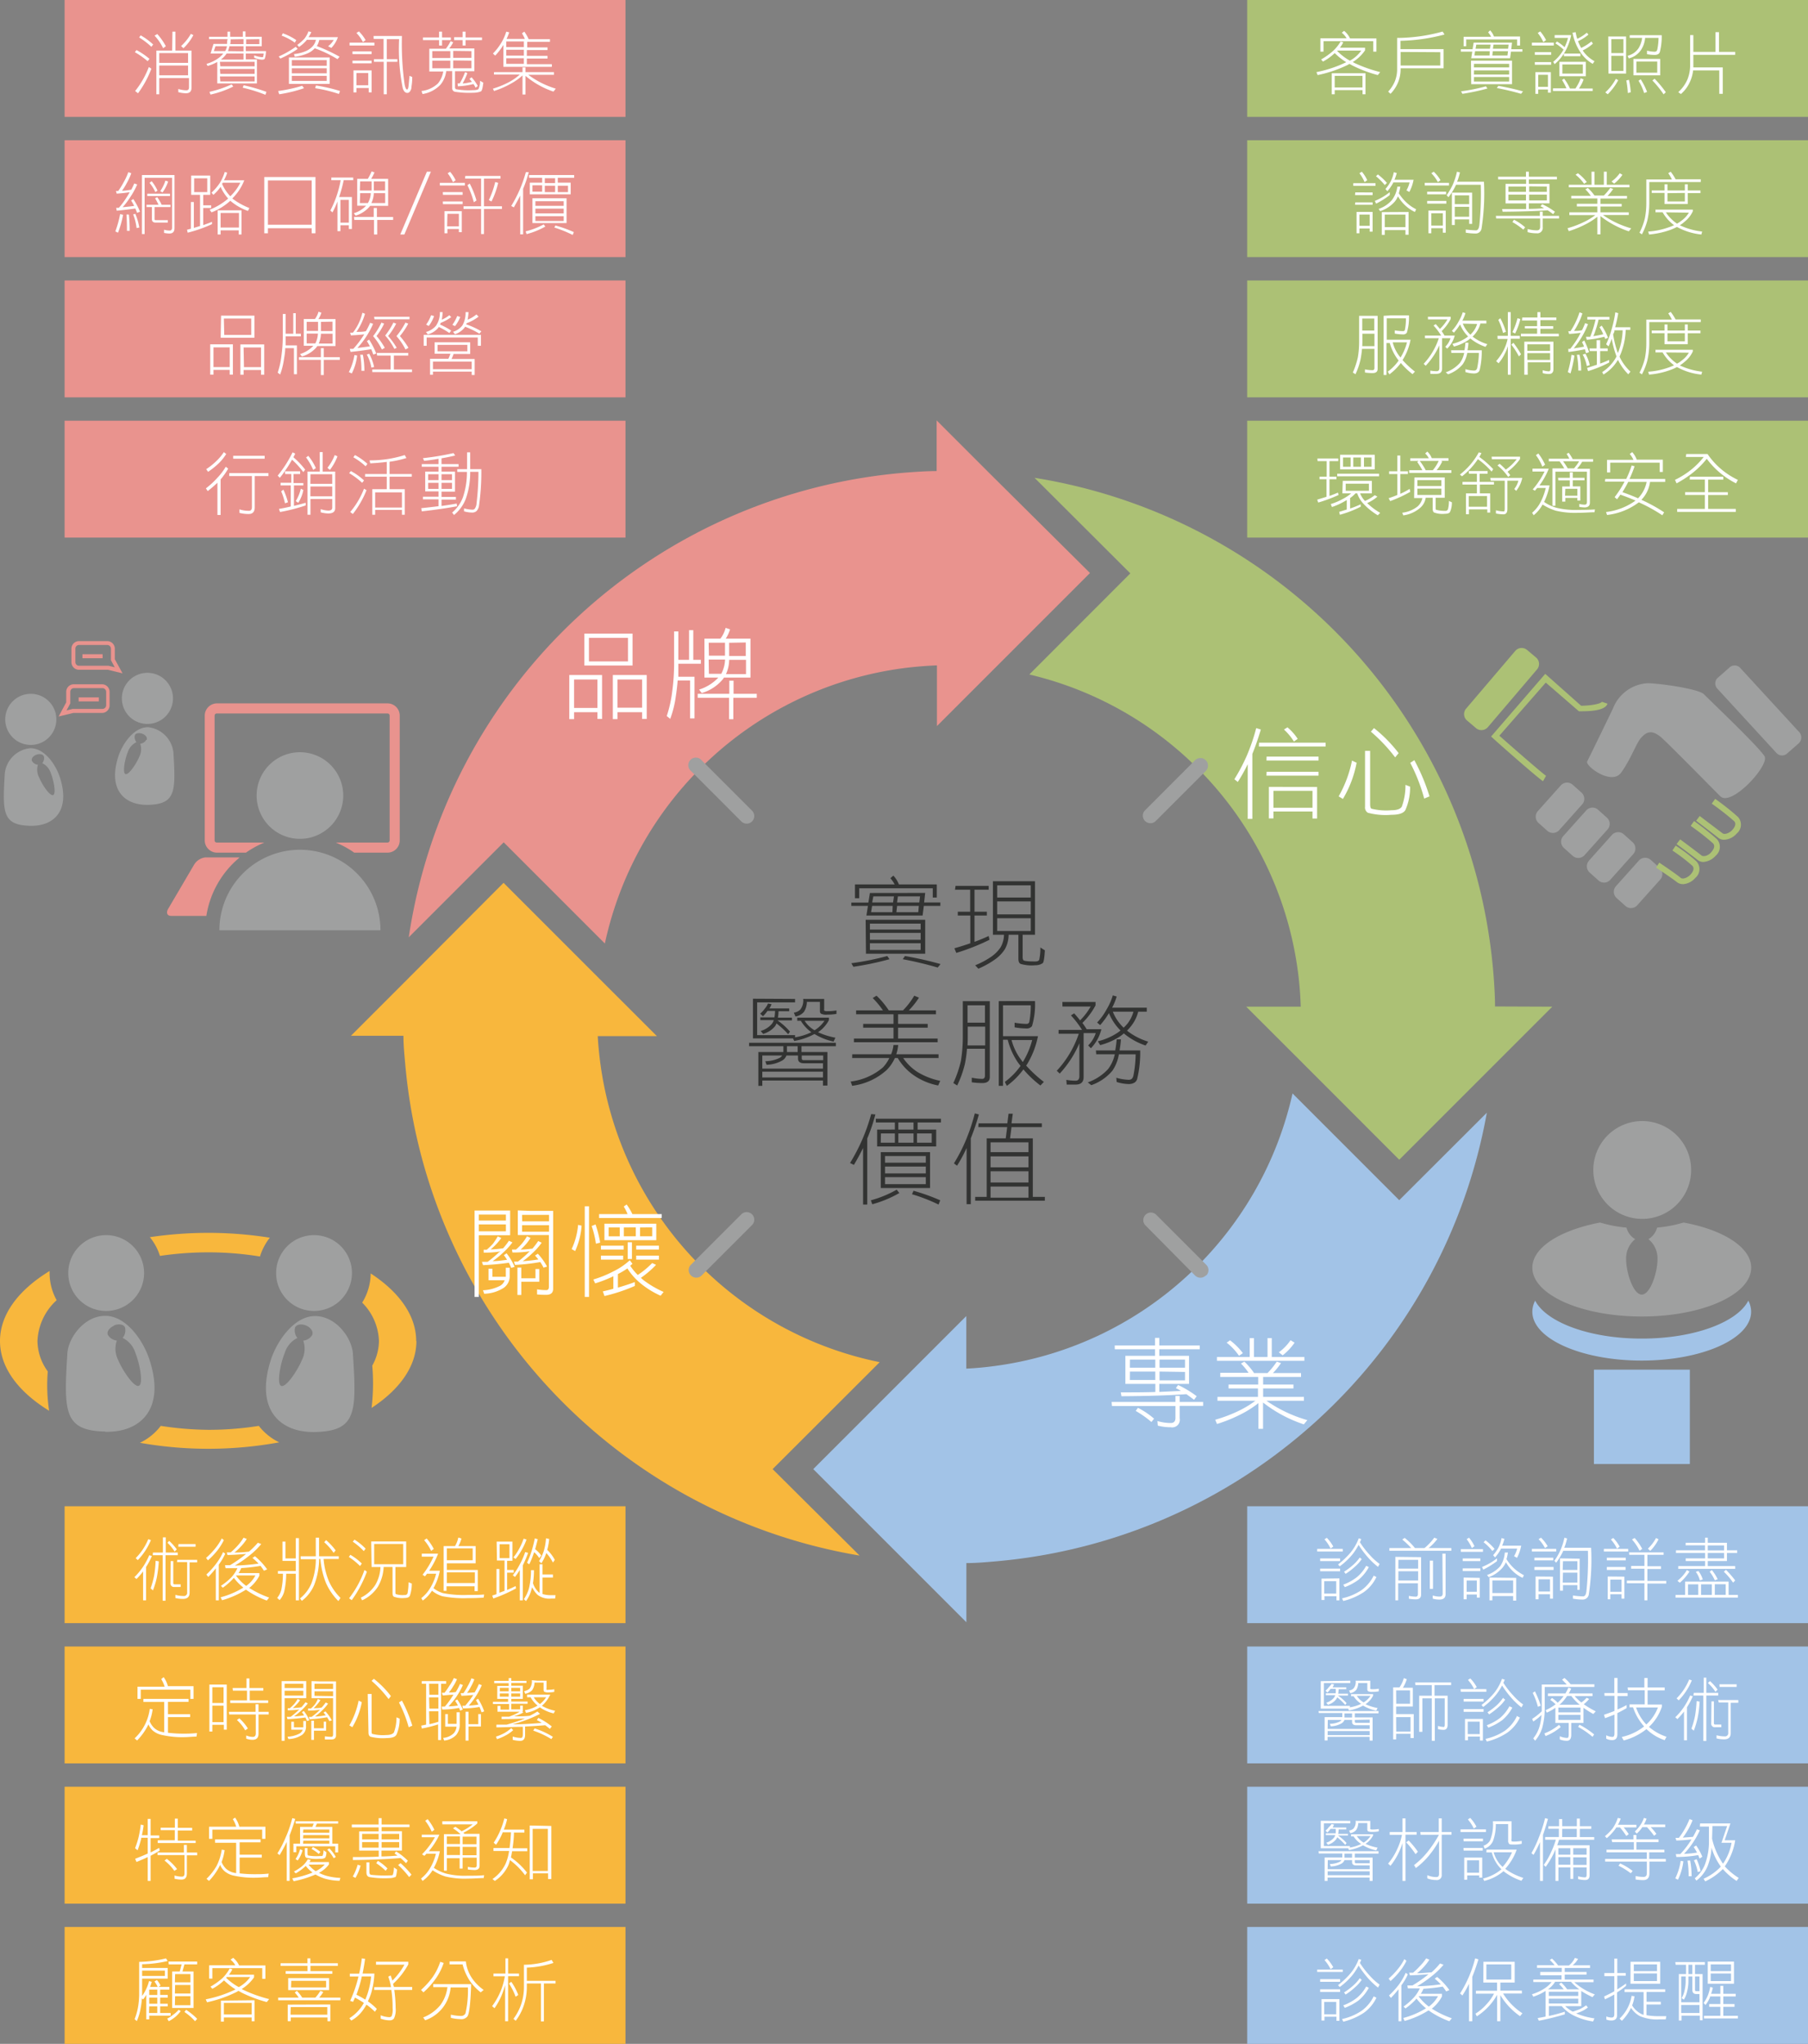 <svg data-name="圖層 1" xmlns="http://www.w3.org/2000/svg" viewBox="0 0 238.41 269.48"><rect x="0" y="0" width="238.41" height="269.48" fill="#808080" stroke="none"/><defs><clipPath id="a"><path fill="none" d="M0 0h238.41v269.48H0z"/></clipPath></defs><path d="M122 117.73l-.14 1.26H124v.45h-2.18l-.16 1.27h-7.41l.2-1.27h-2.19V119h2.25l.2-1.26zm-5 8.32l.29.42a40.29 40.29 0 01-4.76 1l-.27-.47a36.2 36.2 0 004.74-.95zm.8-10.6a3.49 3.49 0 01.73 1.16h5v1.73H123v-1.22h-9.7v1.31h-.56v-1.82h5.23a4.1 4.1 0 00-.56-.82zm-3.65 5.82H122v4.48h-7.81zm.56 1.29h6.69v-.78h-6.69zm0 1.35h6.69V123h-6.69zm0 1.34h6.69v-.88h-6.69zm3-5.81H115l-.14.83h2.82zm-2.55-1.25l-.15.8h2.75l.12-.8zm6 1.25h-2.86l-.1.83h2.89zm-2.76-1.25l-.11.8h2.93l.1-.8zm.93 7.86a46.4 46.4 0 014.69 1.06l-.37.46a47.12 47.12 0 00-4.61-1.1zm6.67-9.25h4.37v.51h-1.87v2.9h1.63v.5h-1.63v3.47c.69-.25 1.31-.51 1.87-.77l.11.5a28.55 28.55 0 01-4.38 1.73l-.25-.61q1.13-.32 2.1-.66v-3.66h-1.65v-.5h1.63v-2.9h-2zm4.93-.61h5.55v7.06h-1.63v2.9a.88.88 0 00.08.43c.09.13.61.19 1.55.19.32 0 .5-.08.56-.24a7 7 0 00.15-1.6l.59.37c-.06 1.06-.16 1.62-.3 1.7s-.4.27-1 .27a5.12 5.12 0 01-1.89-.18c-.2-.09-.3-.31-.3-.68v-3.16H133a4 4 0 01-.48 1.88 4.94 4.94 0 01-1.36 1.4 11.42 11.42 0 01-2.15 1.19l-.42-.45a10.76 10.76 0 002.05-1.08 4.72 4.72 0 001.29-1.27 3.44 3.44 0 00.46-1.67h-1.46zm.56 2.15h4.43v-1.61h-4.43zm0 2.22h4.43v-1.71h-4.43zm0 2.19h4.43v-1.68h-4.43zm-32.71 14.74h11.44v.45h-4.53v.77h3.42v4.42h-.59v-.66h-8v.7H100v-4.46h3.3v-.77h-4.52zm6.06-5.78v.45h-5v4.32h5v.29a8 8 0 002.15-.67 5.09 5.09 0 01-1.39-1.51h-.47v-.41h4.18v.31a4.4 4.4 0 01-1.44 1.61 9.82 9.82 0 002.29.72l-.24.51a7.84 7.84 0 01-2.52-1 8.57 8.57 0 01-2.67.92l-.16-.34h-5.28v-5.23zm-3.57.6l.47.09a2.93 2.93 0 01-.28.56h2.61v.37h-1.41a6.31 6.31 0 01-.08.85h1.85v.36h-1.91a8.29 8.29 0 011.65 1.48l-.24.34a11.21 11.21 0 00-1.54-1.42 1.67 1.67 0 01-.2.38 3.13 3.13 0 01-1.56 1l-.32-.39a3.09 3.09 0 001.47-.93 1.37 1.37 0 00.25-.5h-1.77v-.36h1.86a5.12 5.12 0 00.08-.85h-1a4.26 4.26 0 01-.59.7l-.37-.34a3.66 3.66 0 00.62-.68 2.15 2.15 0 00.41-.66zm-.75 8.59h8v-.71H106c-.51 0-.77-.21-.77-.63v-.39h-1.53a1.27 1.27 0 01-.54.65 4.38 4.38 0 01-2.08.57l-.16-.47a4.47 4.47 0 001.83-.41 1 1 0 00.39-.34h-2.62zm0 1.16h8v-.76h-8zm4.66-3.35v-.77h-1.41v.77zm1-7h2.5V133a.48.48 0 000 .24.66.66 0 00.41.08 6.29 6.29 0 001.21-.1v.46a7 7 0 01-1.21.1 1.6 1.6 0 01-.84-.13.42.42 0 01-.13-.33v-1.22h-1.72a2.51 2.51 0 01-.38 1.3 1.77 1.77 0 01-1.13.62l-.21-.51a1.43 1.43 0 00.86-.41 1.94 1.94 0 00.37-1.4zm-.46 7.46v.39c0 .15.09.22.27.22h2.56v-.61zm.38-4.58a3.75 3.75 0 001.31 1.25 4.26 4.26 0 001.31-1.25zm6.28 4.41h5.13a4.65 4.65 0 00.31-1.22h.62a5.73 5.73 0 01-.25 1.22h5.57v.5h-4.66a6.6 6.6 0 001.88 1.84 9.43 9.43 0 003 1.17l-.27.61a8.39 8.39 0 01-3.12-1.28 7.19 7.19 0 01-2.21-2.34H118a5.29 5.29 0 01-1.08 1.58 8.29 8.29 0 01-4.55 2.08l-.2-.56a8 8 0 004.24-1.85 4.73 4.73 0 00.86-1.25h-4.9zm3.2-7.72a10.62 10.62 0 011.62 1.94h1.87a10.13 10.13 0 001.49-1.94l.62.26a10.62 10.62 0 01-1.34 1.68h3.58v.51h-5V135h3.91v.5h-3.91v1.43h5.22v.49H112.6v-.49h5.22v-1.43h-4v-.5h4v-1.27h-4.93v-.51h3.54a11.57 11.57 0 00-1.35-1.63zm12.75.72h2.19v10c0 .54-.33.8-1 .8a10.63 10.63 0 01-1.38-.1v-.61a7 7 0 001.38.16q.36 0 .36-.45v-3.52h-2.37a15.25 15.25 0 01-.29 2.06 14.08 14.08 0 01-1 2.78l-.51-.32a15.16 15.16 0 001-2.92 19.73 19.73 0 00.25-3.06V132zm-.75 5.84h2.33v-2.48h-2.3v1.51c0 .28-.01.6-.03.92zm0-3h2.3v-2.29h-2.3zm5.48-2.85h3.42a10 10 0 01-.4 3.31.88.88 0 01-.77.3 9.13 9.13 0 01-1.52-.15v-.61a10 10 0 001.57.16.37.37 0 00.36-.23 11 11 0 00.2-2.22h-3.66v4.07h4.61a11.33 11.33 0 01-1.47 3.76l-.09.11a16.84 16.84 0 002.34 2.16l-.46.47a14.35 14.35 0 01-2.24-2.12 10 10 0 01-2.18 2.17l-.27-.52a9.23 9.23 0 002.07-2.11l-.34-.45a9.47 9.47 0 01-1.35-3h-.62v6.08h-.56V132zm.33 5.14a7.3 7.3 0 001.36 2.73c0 .06.09.11.13.16a10.88 10.88 0 001.23-2.89zm6.7-5.02h4.37v.45a9.31 9.31 0 01-1.73 2.31c.2.27.39.55.56.83h1.94a5.38 5.38 0 01-1.38 2.51l-.36-.37a4 4 0 001-1.63h-1.6V142c0 .68-.35 1-1.06 1h-1.17l-.05-.62a7.1 7.1 0 001.22.11c.34 0 .5-.2.5-.61v-4.33a13.91 13.91 0 01-2.59 4l-.39-.37a13.45 13.45 0 002.9-4.88h-2.66v-.51h3.09a12.56 12.56 0 00-1.46-1.91l.42-.27a11.3 11.3 0 01.78.93 8.53 8.53 0 001.4-1.83h-3.72zm4.42 6.39h2.55c.08-.46.15-.95.19-1.46h.56a13.54 13.54 0 01-.18 1.46h2.72a14.77 14.77 0 01-.38 3.68.85.85 0 01-.4.58 1.54 1.54 0 01-.75.17 5.61 5.61 0 01-1.57-.27l-.05-.56a6.44 6.44 0 001.62.27.64.64 0 00.4-.11.83.83 0 00.24-.47 15.1 15.1 0 00.29-2.78h-2.21a5.38 5.38 0 01-.86 2.17 6.41 6.41 0 01-2.78 1.9l-.46-.37a6.61 6.61 0 002.68-1.76A4.82 4.82 0 00147 139h-2.45zm2.23-7.26l.51.15a7.82 7.82 0 01-.6 1.47h4.57v.53h-1.13a5 5 0 01-.8 1.71 5.67 5.67 0 01-.68.79 8.53 8.53 0 002.8 1.45l-.35.51a8.87 8.87 0 01-2.87-1.6 4.09 4.09 0 01-.66.5 8.9 8.9 0 01-2.46 1.05l-.3-.51a8 8 0 002.3-.94 5.24 5.24 0 00.69-.48 6.75 6.75 0 01-1.53-2.29 10.26 10.26 0 01-1.16 1.58l-.4-.34a8.06 8.06 0 001.26-1.75 7.91 7.91 0 00.81-1.83zm0 2.15a5.86 5.86 0 001.43 2.11 6.31 6.31 0 00.56-.61 4.54 4.54 0 00.73-1.5zm-31.86 13.5l.55.05a23.18 23.18 0 01-1.07 3.17v8.71h-.55v-7.46c-.37.75-.77 1.49-1.21 2.23l-.51-.25a24.72 24.72 0 002.79-6.45zm3.39 10l.32.41a14.9 14.9 0 01-3.57 1.48l-.19-.52a14.53 14.53 0 003.44-1.42zm-2.79-9.39h8.6v.5H121v.93h2.45v2.23h-7.79v-2.23H118V148h-2.5zm.66 3.16H118v-1.22h-1.84zm0 1.25h6.5v4.73h-6.5zm.56 1.39h5.38v-.88h-5.38zm0 1.41h5.38v-.9h-5.38zm0 1.42h5.38v-.92h-5.38zm3.76-7.2V148h-2v.93zm-2 .51v1.22h2v-1.22zm2 7.56a26.56 26.56 0 013.52 1.26l-.22.56a22.33 22.33 0 00-3.5-1.36zm.46-7.56v1.22h1.94v-1.22zm7.62-2.64l.54.14a30.09 30.09 0 01-1.07 3.15v8.68h-.55v-7.41a19.22 19.22 0 01-1.26 2.34l-.41-.31a22.41 22.41 0 001.55-3 25.51 25.51 0 001.2-3.59zm.5 1.31h3.79l.16-1.27h.56l-.17 1.27h4v.5h-4l-.19 1.48h3v7.72h1.59v.5h-9.19v-.5h1.52v-7.72h2.51l.19-1.48H129zm1.58 3.8h5v-1.29h-5zm0 2h5v-1.44h-5zm0 2h5v-1.48h-5zm0 2h5v-1.46h-5z" fill="#323332"/><g clip-path="url(#a)"><path d="M130.36 62.28l-6.85-6.85v6.68c-1.27 0-2.54.09-3.79.18a72.15 72.15 0 00-65.82 61.29l12.52-12.52 13.34 13.34a46.5 46.5 0 0140-36.38c1.25-.14 2.51-.24 3.79-.29v8l7.68-7.68 12.5-12.5z" fill="#e9938e"/><path d="M184.51 158.24l-14.07-14.07a46.51 46.51 0 01-39.23 35.93c-1.25.17-2.51.29-3.79.35v-6.93l-6.77 6.77-13.41 13.41 12.19 12.19 8 8v-7.8c1.27 0 2.54-.11 3.79-.22a72.15 72.15 0 0064.84-59.16z" fill="#a2c3e7"/><path d="M116 179.6a46.52 46.52 0 01-36.81-39.2c-.17-1.25-.3-2.52-.37-3.79h7.8L79 129l-12.6-12.6-13.13 13.17-7 7h6.93c0 1.27.13 2.53.24 3.79a72.14 72.14 0 0059.91 64.74l-11.47-11.4z" fill="#f8b73d"/><path d="M197.14 132.7c0-1.27-.08-2.54-.17-3.8A72.15 72.15 0 00136.42 63l12.63 12.6-13.32 13.33a46.49 46.49 0 0135.52 40c.14 1.25.23 2.52.27 3.8h-7.19l6.89 6.88 13.29 13.3 12.36-12.36 7.82-7.82z" fill="#acc175"/></g><path d="M79.39 89v5.79h-.61v-.89H75.7v.92h-.63V89zm-3.69 4.34h3.08v-3.75H75.7zm1.35-9.8h6.36v4.21h-6.36zm.61 3.67h5.15V84.1h-5.15zM85.28 89v5.79h-.61v-.89h-3.25v.92h-.61V89zm-3.86 4.31h3.25v-3.72h-3.25zm7.47-10.06h.56V87h1.41v-3.91h.56V87h1v.51h-2.97v1.72h2.13v5.49H91v-5h-1.64c-.06.74-.14 1.42-.24 2.06a13.92 13.92 0 01-.74 3l-.46-.37a16.85 16.85 0 00.73-3.31 27.71 27.71 0 00.24-3.7zM92 91.48h4.17v-1.73h.56v1.73h3.06V92H96.7v2.83h-.56V92H92zm3.71-8.69l.56.19a4.72 4.72 0 01-.57 1.22h3.26v5.14h-3.5a1.72 1.72 0 01-.24.33 5.69 5.69 0 01-2.69 1.71l-.34-.46a5.85 5.85 0 002.53-1.58h-1.83V84.2H95a3.92 3.92 0 00.68-1.41zm-2.23 3.66h2.12v-1.71h-2.15zm0 2.39h1.63a4.31 4.31 0 00.5-1.88h-2.16zM96.15 87a4.56 4.56 0 01-.42 1.88h2.64V87zm0-2.25v1.74h2.19v-1.78zM165.65 96l.61.19c-.38 1.25-.75 2.32-1.12 3.21v8.57h-.61v-7.21a21.82 21.82 0 01-1.31 2.34l-.45-.36a24.27 24.27 0 001.64-3.11 25.59 25.59 0 001.24-3.63zm.37 1.92h8.78v.51H166zm1 1.84h6.85v.51H167zm0 2h6.85v.51H167zm6.66 2v4.16h-.61V107h-5.15v.91h-.6v-4.16zm-5.76 2.74h5.15v-2.23h-5.15zm1.85-10.6a6.67 6.67 0 011.35 1.52l-.5.35a7.47 7.47 0 00-1.31-1.58zm8.51 4.38l.61.29a14.52 14.52 0 01-1.81 4.77l-.56-.34a15.78 15.78 0 001.76-4.72zM180 99h.67v7c0 .38.07.59.19.63a8.1 8.1 0 002.61.2c.72 0 1.19-.16 1.38-.48a8.17 8.17 0 00.48-2.87l.61.24a7.3 7.3 0 01-.61 3.06c-.22.43-.84.65-1.86.65a9 9 0 01-3.1-.27.81.81 0 01-.37-.8zm1.18-3a18.82 18.82 0 013.25 3.3l-.46.56a21.34 21.34 0 00-3.2-3.39zm5.32 4.23a25.64 25.64 0 012 4.77l-.7.29a23 23 0 00-1.84-4.71zm-39.92 84.62H155v-.8h.56v.8h3.09v.51h-3.09V187a1 1 0 01-1.17 1.18 6.81 6.81 0 01-1.72-.21l-.05-.61a6.07 6.07 0 001.77.26c.4 0 .61-.22.61-.67v-1.57h-8.37zm.41-7.45h5.32v-1h.56v1h5.33v.5h-5.33v.86h3.92v3.7h-3.92v1.06l2.85-.13a6.29 6.29 0 00-.67-.37l.3-.41a13.74 13.74 0 012.45 1.48l-.35.47c-.35-.27-.7-.52-1-.74q-3.42.24-8.57.27l-.09-.51c1.64 0 3.16 0 4.56-.05v-1.07h-3.95v-3.7h3.91v-.86H147zm2 2.93h3.35v-1.07H149zm0 1.62h3.35v-1.11H149zm1.06 3.67a10.3 10.3 0 012.13 1.43l-.35.44a13 13 0 00-2.07-1.46zm2.85-6.36v1.07h3.36v-1.07zm0 1.58V182h3.36v-1.11zm11.19-1.31a9 9 0 011.28 1.51h1.77a10.21 10.21 0 001.22-1.51l.56.19a9 9 0 01-1.07 1.32h3.71v.51h-5v1h4v.51h-4v1.12h5.38v.51H167a18.09 18.09 0 005.39 2.55l-.46.56a17.7 17.7 0 01-5.38-2.88v3.47h-.61V185a13.32 13.32 0 01-2 1.31 19.82 19.82 0 01-3.46 1.44l-.24-.56a18.67 18.67 0 003.16-1.2 13.2 13.2 0 002.14-1.3h-5v-.51h5.34v-1.12H162v-.51h3.91v-1h-5V181h3.73a8.32 8.32 0 00-1-1.22zm.7-3.1h.56v2.49h1.79v-2.49h.56v2.49h4.3v.5h-11.53v-.5h4.32zm-2.59.29a8.45 8.45 0 011.69 1.69l-.51.35a7.5 7.5 0 00-1.63-1.73zm8 0l.51.31a7.68 7.68 0 01-1.57 1.67l-.51-.4a6.51 6.51 0 001.54-1.58zM67.27 159.61v3.25h-4.13V171h-.56v-11.39zm-4.13 1.32h3.57v-.79h-3.57zm0 1.42h3.57v-.91h-3.57zm2.5.66l.46.22a6.33 6.33 0 01-.72.87 6.51 6.51 0 01-.68.63c.59 0 1.14-.08 1.64-.14a9.06 9.06 0 00.77-1l.46.22a9.33 9.33 0 01-1.36 1.47 9.89 9.89 0 01-1.25 1c.64 0 1.27-.1 1.9-.18a5.47 5.47 0 00-.42-.61l.36-.24a7.69 7.69 0 011.06 1.78l-.45.14a7.24 7.24 0 00-.31-.68 34.06 34.06 0 01-3.4.32l-.15-.44h.75a15.41 15.41 0 001.47-1.23L66 165a13 13 0 01-2.22.16v-.39h.41a9.82 9.82 0 00.8-.77 8.48 8.48 0 00.65-1zm-1.22 4.27h.51v1.06h1.77v-1.19h.51v1a1.87 1.87 0 01-.77 1.64 5 5 0 01-2.59.79l-.16-.46a5.34 5.34 0 002.31-.62 1.35 1.35 0 00.55-.7h-2.13zm5.07-4.28l.47.22a6.93 6.93 0 01-1.3 1.53c.56 0 1.08-.07 1.55-.12a10.34 10.34 0 00.76-1l.46.22a8.55 8.55 0 01-1.29 1.44 10.38 10.38 0 01-1.21 1c.7-.05 1.39-.13 2.06-.23a7.98 7.98 0 00-.44-.52l.37-.24a8.17 8.17 0 011.22 1.7l-.47.14a5.31 5.31 0 00-.43-.74 27.11 27.11 0 01-3.33.38l-.14-.44h.52a12.07 12.07 0 001.4-1.21l.17-.15a13.75 13.75 0 01-2.29.16l-.06-.39h.53a7.18 7.18 0 00.78-.78 6.4 6.4 0 00.67-.97zm-1.26 4.13h.51v1.41h1.87v-1.22h.5V169h-2.37v1.74h-.51zm1.63-7.48h3.08v10.27c0 .53-.3.8-.9.8-.35 0-.75 0-1.22-.05V170a7.61 7.61 0 001.22.1c.23 0 .34-.15.34-.44v-6.82h-4.1v-3.25zm-1 1.38h3.54v-.85h-3.56zm3.54 1.36v-.85h-3.56v.85zm3.83-.89l.46.1a9.53 9.53 0 01-.85 3.35l-.46-.26a9.6 9.6 0 00.85-3.19zm.88-2.45h.56V171h-.56zm1.42 2.39a15 15 0 01.61 2.4l-.56.14a12.43 12.43 0 00-.56-2.33zm4.52 4.72l.35.47a3.31 3.31 0 01-.3.25 7 7 0 001 1.22 11 11 0 001.9-1.57l.51.24a12.63 12.63 0 01-2 1.71c.11.11.23.21.35.31a13.06 13.06 0 002.65 1.55l-.4.5a11.47 11.47 0 01-2.6-1.6 8.12 8.12 0 01-1.78-2 9 9 0 01-1.25.74v1.79c.8-.23 1.54-.47 2.23-.73v.51a22.84 22.84 0 01-4 1.33l-.22-.61c.48-.11 1-.23 1.39-.35v-1.65a16 16 0 01-2.4.94l-.24-.51a14.79 14.79 0 002.66-1.08 9.08 9.08 0 002.15-1.46zm-.42-7.35a7.36 7.36 0 01.76 1.27h3.87v.51H79v-.51h3.75a6 6 0 00-.5-1zm-3.39 5.43h3v.51h-3zm0 1.31h2.93v.53h-2.93zm.46-4.21h6.84v2.18H79.7zm.56 1.67h1.46v-1.17h-1.46zm2-1.17V163h1.58v-1.17zm.51 1.95h.56V166h-.56zm1.12.45h3v.51h-3zm0 1.31h3v.53h-3zm.51-3.71V163H86v-1.17z" fill="#fff"/><g clip-path="url(#a)"><path d="M99.17 108.3a1 1 0 01-1.42 0l-6.64-6.65a1 1 0 111.41-1.41l6.65 6.65a1 1 0 010 1.41M159 168.17a1 1 0 01-1.42 0l-6.58-6.65a1 1 0 011.41-1.41l6.65 6.65a1 1 0 010 1.41m-59.89-8.06a1 1 0 010 1.41l-6.65 6.65a1 1 0 01-1.41 0 1 1 0 010-1.42l6.64-6.64a1 1 0 011.42 0M159 100.24a1 1 0 010 1.41l-6.65 6.65a1 1 0 01-1.41-1.41l6.64-6.65a1 1 0 011.42 0" fill="#9fa0a0"/><path fill="#acc175" d="M164.46 0h73.96v15.41h-73.96z"/></g><path d="M176.78 5.47l.35.11a4.39 4.39 0 01-.44.71H180v.35a5.43 5.43 0 01-1.62 1.54l.24.13a18.84 18.84 0 003.38 1.2l-.32.39a17.35 17.35 0 01-3.3-1.24l-.44-.24-.19.12a16.74 16.74 0 01-4 1.36l-.16-.39a16.19 16.19 0 003.93-1.31A8.25 8.25 0 01176 7a6.75 6.75 0 01-1.55 1.12l-.24-.28a9.38 9.38 0 001.58-1.13 5.5 5.5 0 00.99-1.24zm.46-1.4a2.73 2.73 0 01.78 1h3.48v1.74h-.42V5.43h-6.55v1.38h-.42V5.05h3.46a2.77 2.77 0 00-.64-.74zm2.82 5.59v2.77h-.39v-.55H176v.55h-.39V9.66zM176 11.53h3.66V10H176zm.32-4.82A7.31 7.31 0 00178 8a4.31 4.31 0 001.5-1.33h-3.09a.19.19 0 00-.08.04zM184.69 9v.13a4.61 4.61 0 01-.33 1.72 4.75 4.75 0 01-1 1.52l-.31-.29a4.7 4.7 0 00.86-1.31 4.24 4.24 0 00.32-1.64V5a22.51 22.51 0 006-.84l.25.39a24.31 24.31 0 01-5.81.83v1.1h5.69V9zm0-2.15v1.79h5.23V6.88zm14.69-1.23l-.1.87h1.47v.32h-1.51l-.11.87H194l.14-.87h-1.51v-.32h1.55l.14-.87zm-3.44 5.76l.2.29a27.48 27.48 0 01-3.3.7l-.18-.33a23.52 23.52 0 003.28-.66zm.55-7.38a2.31 2.31 0 01.51.81h3.44V6h-.39v-.8h-6.71v.9H193V4.85h3.62a2.46 2.46 0 00-.39-.58zm-2.52 4h5.41v3.1H194zm.39.89H199v-.47h-4.63zm0 .94H199v-.55h-4.63zm0 .92H199v-.6h-4.63zm2.08-4h-1.93l-.09.57h2zm-1.77-.87l-.1.55h1.9l.08-.55zm4.18.87h-2l-.07.57h2zm-1.91-.87l-.08.55h2l.07-.55zm.64 5.44a32.31 32.31 0 013.25.73l-.26.32a32.38 32.38 0 00-3.19-.76zm4.42-5.7h2.89V6H202zm.39 1.26h2.15v.35h-2.15zm0 1.31h2.15v.35h-2.15zm2.11 1.32v2.71h-.38v-.42h-1.28v.57h-.38V9.51zm-1.4-5.37a5.64 5.64 0 01.77 1.15l-.36.26a5.06 5.06 0 00-.74-1.2zm-.26 7.31h1.28V9.86h-1.28zM205 4.63h2.18a7.33 7.33 0 01-.81 2.19A6.07 6.07 0 01205 8.46l-.19-.31a5.46 5.46 0 001.3-1.5l.06-.11a5.92 5.92 0 00-1.08-.82l.22-.25a5.88 5.88 0 011 .75 5.65 5.65 0 00.45-1.22H205zm1.25 5.74a6.47 6.47 0 01.77 1.3h.72a5.84 5.84 0 00.35-.57 4.4 4.4 0 00.34-.78l.39.15a4.43 4.43 0 01-.32.72c-.1.17-.19.33-.29.48h1.81V12h-5.24v-.35h1.78a8.79 8.79 0 00-.58-1.1zm-.62-2.22h3.48v1.9h-3.48zm.39 1.55h2.7V8.5h-2.7zm.2-2.64h2.18v.35h-2.18zm1.55-2.82a6.27 6.27 0 00.21.88 5.44 5.44 0 001.26-.81l.22.25a5.47 5.47 0 01-1.38.87 7.31 7.31 0 00.42.89 6.28 6.28 0 001.35-.85l.2.28a5.48 5.48 0 01-1.35.9 4.39 4.39 0 001.56 1.42l-.24.35a4.83 4.83 0 01-1.66-1.59 6.89 6.89 0 01-1-2.52zm5.3 6.16l.32.17a7.88 7.88 0 01-1.39 1.86l-.32-.25a6.56 6.56 0 001.39-1.78zm-1-5.59h2.35V9.7h-2.32zm.41 2.19h1.59V5.16h-1.59zm0 2.36h1.59v-2h-1.59zm2.32 1.16a11.18 11.18 0 01.24 1.64l-.39.11a11.79 11.79 0 00-.2-1.66zm.1-5.88h4.22a8.43 8.43 0 01-.23 2.16.51.51 0 01-.26.35 1 1 0 01-.45.09 5.22 5.22 0 01-1-.1v-.46a4.75 4.75 0 001 .14.33.33 0 00.21-.06c.06 0 .11-.11.15-.25A8.05 8.05 0 00218.7 5h-1.77a3.34 3.34 0 01-.54 1.59 2.69 2.69 0 01-1.62 1.11l-.15-.35a2.39 2.39 0 001.45-1 3.42 3.42 0 00.47-1.35h-1.64zm.49 3.13h3.53v2.16h-3.53zm.39 1.82h2.75V8.12h-2.75zm.57.86a9 9 0 01.84 1.67l-.39.15a6.7 6.7 0 00-.74-1.62zm1.83-.07a13.83 13.83 0 011.48 1.78l-.29.28a13.2 13.2 0 00-1.48-1.83zm4.69-5.75h.42v2.21h2.92v-2.6h.46v2.6h2.14v.39h-5.52v1.66h3.88v3.48h-.46V9.28h-3.45a4.84 4.84 0 01-.46 1.6 4.46 4.46 0 01-1.15 1.52l-.35-.25a4.82 4.82 0 001.21-1.67 5.05 5.05 0 00.36-1.87z" fill="#fff"/><g clip-path="url(#a)"><path fill="#acc175" d="M164.46 18.49h73.96V33.9h-73.96z"/></g><path d="M178.45 24.15h2.93v.35h-2.93zm.26 1.22H181v.35h-2.32zm0 1.31H181V27h-2.32zm2.29 1.26v2.6h-.39v-.42h-1.35v.64h-.38v-2.82zm-1.42-5.3a5 5 0 01.71 1.12l-.35.25a5.32 5.32 0 00-.68-1.17zm-.32 7.13h1.35v-1.48h-1.35zm4-4.4v.35a11.06 11.06 0 01-1.8 1.13l-.17-.36a7.88 7.88 0 001.92-1.12zM181.69 23a7.6 7.6 0 011.2 1.12l-.29.28a7.48 7.48 0 00-1.16-1.16zm2.57 1.61h.39a5.55 5.55 0 01-.2.87 6.15 6.15 0 001 1.21 5.21 5.21 0 001.29.9l-.17.36a5.13 5.13 0 01-2.23-2.07 2.93 2.93 0 01-.41.69 4.34 4.34 0 01-1.93 1.27l-.21-.29a4.07 4.07 0 001.74-1.16 3.66 3.66 0 00.73-1.79zm1.48 3.34v3h-.41v-.61h-2.73v.63h-.39v-3zm-3.14 2h2.73v-1.66h-2.73zm1.19-7.24l.39.1a6.2 6.2 0 01-.3.89h2.52a5.52 5.52 0 01-.56 1.61l-.38-.21a3.76 3.76 0 00.41-1.05h-2.16a.08.08 0 010 .06 5.49 5.49 0 01-.77 1.1l-.25-.29a5 5 0 00.69-1 4.3 4.3 0 00.41-1.22zm4.08 1.4h3.2v.35h-3.2zm.32 1.16h2.5v.35h-2.5zm0 1.22h2.53v.36h-2.53zm2.45 1.28v2.91h-.38v-.59h-1.52v.67h-.38v-3zm-1.58-5.13a5 5 0 01.89 1.12l-.35.25a4.89 4.89 0 00-.86-1.17zm-.32 7.1h1.52v-1.62h-1.52zm3.38-7.1l.39.09a7.37 7.37 0 01-.37 1.23h3.54a30.12 30.12 0 01-.32 6.19.77.77 0 01-.77.64 8.17 8.17 0 01-1.31-.11v-.42a11.78 11.78 0 001.35.11c.23 0 .38-.22.44-.66a41.09 41.09 0 00.19-5.35H192a8 8 0 01-1 1.64l-.24-.26a9.32 9.32 0 00.78-1.33 9 9 0 00.58-1.77zm2 2.76v4.12h-.39v-.59h-1.9v.74h-.38V25.4zm-2.29 1.52h1.9v-1.16h-1.9zm0 1.66h1.9v-1.31h-1.9zm5.42-.12h5.8v-.55h.38v.55h2.15v.35h-2.15v1.13a.72.72 0 01-.81.82 4.49 4.49 0 01-1.18-.15v-.42a4.34 4.34 0 001.22.18c.29 0 .43-.15.43-.47v-1.09h-5.8zm.29-5.16h3.68v-.66h.38v.66h3.7v.36h-3.7v.58h2.72v2.57h-2.72v.73q1.05 0 2-.09a5.2 5.2 0 00-.46-.25l.21-.28a9.14 9.14 0 011.69 1l-.24.32a8 8 0 00-.72-.51q-2.37.16-5.94.19l-.06-.36h3.16v-.74h-2.71v-2.58h2.71v-.58h-3.68zm1.36 2h2.32v-.7h-2.32zm0 1.13h2.32v-.77h-2.32zm.74 2.54a7.1 7.1 0 011.47 1l-.24.31a9.14 9.14 0 00-1.44-1zm2-4.4v.73h2.33v-.7zm0 1.09v.77h2.33v-.77zm7.74-.88a6.52 6.52 0 01.88 1h1.23a6.91 6.91 0 00.84-1l.39.13a6 6 0 01-.74.92h2.56v.35h-3.49v.7h2.79v.35h-2.79V28h3.73v.35h-3.41a12.38 12.38 0 003.73 1.76l-.32.39a12.4 12.4 0 01-3.73-2v2.4h-.42v-2.32a9 9 0 01-1.37.9 14.07 14.07 0 01-2.39 1l-.17-.39a12.44 12.44 0 002.19-.83 8.33 8.33 0 001.48-.9h-3.43V28h3.69v-.78h-2.7v-.35h2.7v-.7h-3.44v-.35h2.58a5.16 5.16 0 00-.72-.85zm.48-2.14h.39v1.72h1.24v-1.72h.38v1.72h3v.34h-8v-.34h3zm-1.79.2a5.89 5.89 0 011.17 1.16l-.36.23a5.37 5.37 0 00-1.12-1.19zm5.52 0l.35.21a5.38 5.38 0 01-1.09 1.16l-.35-.28a4.69 4.69 0 001.09-1.09zm6.71-.2a5.58 5.58 0 01.65 1h3.32V24h-6.79v2.8a10.18 10.18 0 01-.26 2.29 8.79 8.79 0 01-.71 1.81l-.32-.22a8.39 8.39 0 00.71-1.9 10.22 10.22 0 00.19-2v-3.12h3.37a4.51 4.51 0 00-.48-.82zm-2 5h4.92v.22a3.74 3.74 0 01-1.06 1.35 4.43 4.43 0 01-.65.49 9.22 9.22 0 002.94.83l-.1.39a8.37 8.37 0 01-3.22-1 8.2 8.2 0 01-.79.36 11.22 11.22 0 01-2.89.64l-.11-.39a9.84 9.84 0 002.73-.57 6 6 0 00.68-.27 5.57 5.57 0 01-1.51-1.7h-.94zm-.5-2.53h1.69v-.81h.39v.81h2.29v-.81h.38v.81h1.68v.35h-1.68v1.44h-3.06v-1.46h-1.69zm1.87 2.89a5.35 5.35 0 001.47 1.49 5.45 5.45 0 00.66-.45 3.41 3.41 0 00.9-1zm.21-2.53v1.09h2.29v-1.12z" fill="#fff"/><g clip-path="url(#a)"><path fill="#acc175" d="M164.46 36.98h73.96v15.41h-73.96z"/></g><path d="M180.15 41.64h1.51v7c0 .37-.22.55-.67.55a7.21 7.21 0 01-1-.07v-.42a4.79 4.79 0 001 .11c.16 0 .25-.1.25-.31V46h-1.64a13.12 13.12 0 01-.2 1.42 9.51 9.51 0 01-.66 1.92l-.35-.22a10.92 10.92 0 00.66-2 12.63 12.63 0 00.17-2.12v-3.36zm-.52 4h1.61V44h-1.59v1c0 .24-.01.47-.02.68zm0-2.06h1.59V42h-1.59zm3.79-2h2.37a6.81 6.81 0 01-.28 2.29.58.58 0 01-.53.22 6.46 6.46 0 01-1.06-.11v-.42a6.66 6.66 0 001.09.1.23.23 0 00.24-.15 6.93 6.93 0 00.14-1.54h-2.53v2.82H186a7.66 7.66 0 01-1 2.6.16.16 0 01-.06.08 12.81 12.81 0 001.64 1.53l-.32.33a9.91 9.91 0 01-1.54-1.47 7.15 7.15 0 01-1.51 1.5L183 49a6.21 6.21 0 001.43-1.46l-.23-.31a6.55 6.55 0 01-.94-2h-.43v4.21h-.38v-7.8zm.23 3.56a4.94 4.94 0 00.94 1.89l.09.11a7.14 7.14 0 00.85-2zm4.64-3.38h3v.3a6.12 6.12 0 01-1.19 1.6c.14.19.26.38.38.58h1.35a3.73 3.73 0 01-1 1.73l-.25-.25a2.74 2.74 0 00.69-1.13h-1.11v4c0 .46-.25.7-.74.7a7.09 7.09 0 01-.81 0v-.43a4 4 0 00.84.08c.24 0 .35-.14.35-.42v-3a9.51 9.51 0 01-1.8 2.7l-.27-.25a9.11 9.11 0 002-3.38h-1.83v-.35h2.13a8 8 0 00-1-1.32l.29-.19c.19.21.38.42.55.64a5.82 5.82 0 001-1.26h-2.57zm3.06 4.42h1.76c.06-.32.1-.66.13-1h.39c0 .37-.07.71-.12 1h1.88a10.77 10.77 0 01-.26 2.55.6.6 0 01-.28.4 1 1 0 01-.52.11 4 4 0 01-1.09-.18v-.39a4.26 4.26 0 001.12.19.43.43 0 00.28-.08.55.55 0 00.16-.33 10.35 10.35 0 00.21-1.92h-1.53a3.81 3.81 0 01-.6 1.5 4.37 4.37 0 01-1.93 1.32l-.31-.26a4.48 4.48 0 001.85-1.22 3.23 3.23 0 00.58-1.34h-1.69zm1.54-5l.35.1a5.06 5.06 0 01-.41 1H196v.37h-.79a3.35 3.35 0 01-.55 1.18 3.57 3.57 0 01-.48.55 6 6 0 001.95 1l-.25.35a6.3 6.3 0 01-2-1.11 3 3 0 01-.45.34 6 6 0 01-1.71.73l-.2-.35a5.7 5.7 0 001.59-.65 3.66 3.66 0 00.48-.33 4.56 4.56 0 01-1.06-1.59 6.57 6.57 0 01-.81 1.09l-.27-.23a6 6 0 00.87-1.21 5.49 5.49 0 00.57-1.27zm0 1.49a4 4 0 001 1.46 4.81 4.81 0 00.38-.42 3.15 3.15 0 00.51-1zm4.57 1.61h1.37v-3.13h.38v3.13h1.2v.38h-1.2v4.75h-.38v-3.76a5.05 5.05 0 01-.41 1 6 6 0 01-.81 1.25l-.32-.29a7 7 0 001-1.47 5.84 5.84 0 00.51-1.45h-1.32zm.38-2.32a9.16 9.16 0 01.74 1.8l-.39.13a8.34 8.34 0 00-.62-1.71zm1.73 3.24a13.19 13.19 0 011 1.51l-.28.28a9.91 9.91 0 00-1-1.55zm.52-3.24l.39.1a8.31 8.31 0 01-.69 1.91l-.36-.18a8.48 8.48 0 00.66-1.79zm.64-.1h2v-.71h.39v.71h2.11v.35h-2.11V43h1.69v.35h-1.69V44h2.43v.35h-5V44h2.14v-.7h-1.62V43h1.62v-.74h-2zm4.11 3.19v3.62c0 .43-.2.64-.6.64a3.24 3.24 0 01-.81-.11v-.39a2.81 2.81 0 00.81.15c.14 0 .21-.11.21-.35v-.84h-3v1.64H201v-4.36zm-3.44 1.21h3v-.86h-3zm0 1.19h3v-.89h-3zm5.82-.68l.39.11a16.17 16.17 0 01-.52 2.36l-.35-.18a14.89 14.89 0 00.48-2.29zm1.06-5.59l.38.14a7.34 7.34 0 01-.53 1.31 7.6 7.6 0 01-.57 1c.36 0 .71 0 1.05-.1.16-.31.29-.62.41-.92l.38.13a10.54 10.54 0 01-.88 1.79 11 11 0 01-1 1.4c.52-.07 1-.15 1.36-.23a4.58 4.58 0 00-.27-.59l.29-.22a9.74 9.74 0 01.64 1.54l-.4.14c-.05-.18-.1-.36-.15-.52-.66.14-1.38.26-2.17.36l-.02-.41h.25a12.49 12.49 0 001.1-1.59c.1-.17.19-.35.28-.53-.5.07-1 .12-1.52.15l-.11-.36h.28a8.84 8.84 0 00.65-1.12 9.68 9.68 0 00.55-1.37zm0 5.59a9.56 9.56 0 01.22 2.09h-.38a10.69 10.69 0 00-.19-2.08zm.78-.13a5.08 5.08 0 01.57 1.51l-.39.11a4.77 4.77 0 00-.54-1.51zm.25-4.85h2.92v.35h-1.44a11 11 0 01-.32 1.18c-.13.41-.25.76-.37 1 .46-.07.9-.15 1.31-.25a5.87 5.87 0 00-.49-.93l.29-.2a7.81 7.81 0 01.83 1.6l-.38.15c0-.1-.07-.19-.11-.29a13.6 13.6 0 01-2.31.4l-.11-.39h.56a16.443 16.443 0 00.71-2.28h-1.09zm.28 4.15h.94v-1.09h.47v1.09h1v.35h-1v1.65a11.81 11.81 0 001.19-.49v.35a15.75 15.75 0 01-2.78 1.13l-.13-.42 1.29-.42v-1.8h-.94zm3.41-4.76l.39.11a18 18 0 01-.41 1.86h2v.35h-.61a9.1 9.1 0 01-.8 3.49.14.14 0 000 .06A6.28 6.28 0 00215 49l-.29.35a7 7 0 01-1.36-1.91 5.55 5.55 0 01-1.91 1.94l-.17-.32a5.38 5.38 0 001.89-2.06 13.14 13.14 0 01-.63-2.33 8.82 8.82 0 01-.42 1l-.32-.28a12 12 0 00.75-2.06 15.17 15.17 0 00.46-2.15zm-.29 2.87a12.56 12.56 0 00.63 2.5 8.64 8.64 0 00.63-3h-1.09v.16c0 .04-.1.22-.14.34zm7.59-2.93a6.36 6.36 0 01.65 1h3.32v.35h-6.79v2.8a10.09 10.09 0 01-.26 2.28 8.57 8.57 0 01-.71 1.81l-.32-.22a8.33 8.33 0 00.71-1.89 10.22 10.22 0 00.19-2v-3.11h3.37a5.3 5.3 0 00-.48-.82zm-2 5h4.92v.22a3.74 3.74 0 01-1.06 1.35 5.26 5.26 0 01-.65.49 9.49 9.49 0 002.94.83l-.1.38a8.2 8.2 0 01-3.22-1 5.15 5.15 0 01-.79.36 10.44 10.44 0 01-2.89.64l-.11-.38a9.84 9.84 0 002.73-.57c.24-.09.47-.18.68-.28a5.53 5.53 0 01-1.51-1.69h-.94zm-.5-2.54h1.69v-.8h.39v.8h2.29v-.8h.38v.8h1.68v.36h-1.68v1.44h-3.06v-1.45h-1.69zm1.87 2.89a5.31 5.31 0 001.47 1.48 3.84 3.84 0 00.66-.45 3.27 3.27 0 00.9-1zm.21-2.53V45h2.29v-1.07z" fill="#fff"/><g clip-path="url(#a)"><path fill="#acc175" d="M164.46 55.47h73.96v15.41h-73.96z"/></g><path d="M173.72 60.45h2.75v.35h-1.16v2.05h.92v.34h-.92v2.2c.42-.15.79-.3 1.12-.44l.08.31a19 19 0 01-2.68 1l-.14-.38 1.23-.38v-2.31H174v-.34h.94V60.8h-1.2zm3.34 2.95h3.84v1.65h-1.55a3.05 3.05 0 00.64 1 5.56 5.56 0 001.29-.76l.35.19a5.13 5.13 0 01-1.35.85 8.61 8.61 0 001.72 1.29l-.32.32a8.47 8.47 0 01-1.86-1.49 3.69 3.69 0 01-.85-1.4h-.23a4.44 4.44 0 01-.71.62v1.38a14.07 14.07 0 001.4-.56v.32a14.09 14.09 0 01-2.75 1.06l-.09-.38 1-.31v-1.25l-.12.07a9.23 9.23 0 01-1.83.85l-.16-.39a8.36 8.36 0 001.62-.69 5.82 5.82 0 001.07-.72h-1.16zm-.73-.94h5.52v.34h-5.52zm.38-2.5h4.57v1.93h-4.57zm.39 1.58h1v-1.22h-1zm.35 3.17h3.06v-.94h-3.06zm1-4.39v1.22h1v-1.22zm1.41 0v1.22h1v-1.22zm3.31 1.82h1.09v-2.08h.39v2.08h1v.36h-1v2.61a9.83 9.83 0 001.23-.65l.08.39a17.33 17.33 0 01-2.64 1.22l-.21-.38c.42-.14.8-.28 1.15-.43V62.5h-1.09zm3.34.81h4v2.68h-1.2v1.22c0 .23 0 .36.08.37s.46.14 1.16.14a.37.37 0 00.38-.2 4.23 4.23 0 00.13-1.11l.39.18a3 3 0 01-.23 1.24c-.07.18-.3.27-.67.27a3.18 3.18 0 01-1.45-.17c-.12-.08-.18-.24-.18-.5v-1.44H188a2.17 2.17 0 01-.72 1.32 4.22 4.22 0 01-2.24 1l-.13-.35a4 4 0 002-.81 2 2 0 00.65-1.12h-1.09zm1.7-3.41a2.36 2.36 0 01.59.87h2.2v.35h-1l.18.07a5.29 5.29 0 01-.4.72 4.54 4.54 0 01-.34.44h1.94v.36h-5.56V62h1.74a11.54 11.54 0 00-.68-1.09l.19-.14h-1.11v-.35h2.45a2.4 2.4 0 00-.48-.63zm-1.31 4.54h3.16v-.78h-3.16zm0 1.18h3.16v-.83h-3.16zM188 62h.93a4.36 4.36 0 00.41-.55 4.55 4.55 0 00.37-.68h-2.5A7.62 7.62 0 01188 62zm7-2.36l.35.1c-.1.19-.19.36-.28.51a12 12 0 011.83 1.61l-.21.32a10.54 10.54 0 00-1.81-1.64 9.55 9.55 0 01-2.09 2.26l-.28-.23a9.35 9.35 0 002.49-2.93zm-1.33 2.47h2.49v.35h-1.05v1.08H197v.35h-1.86v1.16h1.36v2.53h-.38v-.42h-2.42v.64h-.39v-2.75h1.44v-1.16h-1.9v-.35h1.9v-1.08h-1.05zm0 4.7h2.42V65.4h-2.42zm2.84-3.8h4.22a4 4 0 01-.8 1.71l-.25-.25a2.94 2.94 0 00.54-1.09h-1.45v3.73c0 .47-.17.7-.51.7a4.76 4.76 0 01-1-.11v-.42a3.93 3.93 0 001.06.15c.07 0 .1-.14.1-.43v-3.62h-1.85zm.18-2.8h3.75v.31a7.31 7.31 0 01-1.65 1.68 4.06 4.06 0 01.36.46l-.28.22a6.81 6.81 0 00-1.41-1.51l.29-.22a8.45 8.45 0 01.81.77 6.78 6.78 0 001.44-1.37h-3.28zm5.39 1.58h2.15A9.71 9.71 0 01203 64h1.33a8.34 8.34 0 01-.72 2.18 5.46 5.46 0 001.67.78 10.53 10.53 0 002.85.27q1.35 0 2.19-.06l-.07.37c-.57 0-1.27.07-2.12.07a11 11 0 01-3-.28 7.12 7.12 0 01-1.72-.81 4.59 4.59 0 01-1.17 1.41l-.21-.32a4.63 4.63 0 001.11-1.4 7.94 7.94 0 00.69-1.87h-1.13l-.3.36-.29-.17a10.69 10.69 0 001.56-2.36h-1.59zm.77-2a7.09 7.09 0 01.89 1.48l-.36.26a6.34 6.34 0 00-.85-1.52zm4-.1a5.74 5.74 0 01.53.84h2.69v.35h-1.44a4.47 4.47 0 01-.32.49l-.35.44h1.69v4.46c0 .42-.24.63-.7.63a5 5 0 01-.7-.07v-.39a2.8 2.8 0 00.7.1c.21 0 .31-.11.31-.35v-4h-4.16v4.5h-.39v-4.93h1.56a7.16 7.16 0 00-.62-.93h-1.42v-.35h2.71a4.33 4.33 0 00-.36-.62zm-1.4 3.31H207v-.73h.39V63h1.55v.33h-1.55v.8h1V66H208v-.35h-1.59v.49H206v-2h1v-.8h-1.51zm1.28-1.25h.83c.12-.14.24-.3.38-.48a3.26 3.26 0 00.28-.45h-2.11a7.16 7.16 0 01.62.94zm-.36 3.61H208v-.91h-1.59zm5.3-2.21h2.77a13.24 13.24 0 00.72-1.78l.38.11a14.9 14.9 0 01-.67 1.67h4.71v.39h-2a4.14 4.14 0 01-1.14 2.36 21 21 0 013 1.65l-.24.39a20.64 20.64 0 00-3.1-1.71 8.49 8.49 0 01-4.19 1.67l-.13-.39a8.26 8.26 0 003.89-1.51c-.63-.27-1.29-.53-2-.78-.15.22-.3.42-.44.61l-.32-.28a13.43 13.43 0 001.31-2.05h-2.58zm3.56-3.54a3.12 3.12 0 01.6 1h3.44v1.62h-.42V61h-6.52v1.29h-.42v-1.66h3.48a2.78 2.78 0 00-.49-.77zm.77 6.09a4.27 4.27 0 001.13-2.16h-2.43a14.4 14.4 0 01-.76 1.35c.73.26 1.43.53 2.06.81zm6.35-5.84h2.81a10 10 0 004 3.41l-.24.46a10.91 10.91 0 01-3.86-3.24 11.31 11.31 0 01-1.83 1.83 14.56 14.56 0 01-2.15 1.41l-.21-.46a11 11 0 002.28-1.46 10.12 10.12 0 001.51-1.56h-2.35zm.49 3h4.4v.38h-2v1.66h2.6v.37h-2.6v1.83h3.65v.39h-7.73v-.39h3.65v-1.84h-2.6v-.37h2.6v-1.66h-2z" fill="#fff"/><g clip-path="url(#a)"><path fill="#e9938e" d="M8.52 0h73.96v15.41H8.52z"/></g><path d="M18 6.6a9.7 9.7 0 011.71 1.16l-.24.31a10.57 10.57 0 00-1.69-1.19zm1.65 2.25l.31.21a13.45 13.45 0 01-1.76 3.24l-.38-.3a11.55 11.55 0 001.8-3.15zm-1.1-4.19a8.54 8.54 0 011.65 1.21l-.24.3a9.69 9.69 0 00-1.61-1.23zm2.19-.17a7.93 7.93 0 011.13 1.61l-.36.26a6.52 6.52 0 00-1.13-1.66zm2-.32h.39v2.5h2.12v4.93c0 .46-.25.7-.74.7a4.26 4.26 0 01-1-.15v-.42a3.85 3.85 0 001.06.18c.23 0 .35-.13.35-.38v-1.24H21v2.14h-.38V6.67h2.08zM21 8.29h3.8V7H21zm0 1.64h3.8V8.64H21zm4.15-5.47l.35.17a6.81 6.81 0 01-1.31 1.73l-.31-.29a6.54 6.54 0 001.29-1.61zm2.41.39H30v-.68h.35v.68h1.67v-.71h.35v.71h2.14V6.1h-2.1v.64h2.66a3.25 3.25 0 01-.14.94c0 .13-.19.19-.41.19a2.82 2.82 0 01-1-.26V7.3a3.81 3.81 0 001 .24c.1 0 .17 0 .18-.06a2.24 2.24 0 00.07-.42h-2.36v.77h1.47V11h-5.23V8.17a6 6 0 01-1.28.53l-.14-.28a5 5 0 001.61-.78 3.31 3.31 0 00.6-.58h-1.67l.38-1.27h1.79c0-.2 0-.4.08-.63h-2.46zm3 6.29l.2.27a13 13 0 01-3 1.06l-.14-.36a14.59 14.59 0 002.89-.97zm-.87-4.4l.09-.16a2.72 2.72 0 00.15-.48h-1.52l-.21.64zm-.64 2h4.53v-.59H29zm0 1h4.53v-.65H29zm0 1h4.53v-.66H29zm.15-2.88h2.91v-.8h-2.23a3 3 0 01-.73.77zm2.91-1.09V6.1h-1.86a4.19 4.19 0 01-.19.64zm-1.7-1.58c0 .24 0 .44-.06.63h1.76v-.66zm1.72 6.05a24.44 24.44 0 013 .87l-.13.39a20.22 20.22 0 00-3-.94zm.33-6.05v.63h1.74v-.66zm7.39 6.12l.24.32a18.59 18.59 0 01-3.27.8l-.14-.43a19.78 19.78 0 003.17-.69zM39 6.17l.25.28a13.68 13.68 0 01-2.28 1.27l-.22-.27A12.63 12.63 0 0039 6.17zm-1.71-1.78a7.57 7.57 0 011.78.9l-.2.33a7.2 7.2 0 00-1.73-.92zm.81 3.19h5.37v3.48H38.1zm.38 1.09h4.6v-.74h-4.6zm0 1h4.6V9h-4.6zm0 1h4.6V10h-4.6zm2.18-6.54l.39.1a3.66 3.66 0 01-.37.67h3.88a3.82 3.82 0 01-.87 1.42l-.43-.22a2.7 2.7 0 00.74-.83h-1.9a2.69 2.69 0 01-.32.81 21.45 21.45 0 013 1.4l-.28.32a15.28 15.28 0 00-3-1.43 2.7 2.7 0 01-.84.62 5.83 5.83 0 01-1.79.49l-.11-.35a5.28 5.28 0 001.63-.42 2.46 2.46 0 00.92-.71 1.92 1.92 0 00.35-.75h-1.23v.05a4.67 4.67 0 01-1 .89l-.23-.27a5.88 5.88 0 00.94-.82 3.42 3.42 0 00.52-.93zm1 7.14a21.85 21.85 0 013.18.73l-.15.39a18.79 18.79 0 00-3.13-.76zm4.44-5.65h3.27V6H46.1zm.38 1.16H49v.35h-2.52zm0 1.22H49v.35h-2.52zM49 9.28v2.9h-.38v-.58H47v.58h-.39v-2.9zm-1.67-5.14a5.41 5.41 0 01.88 1.15l-.35.26a5 5 0 00-.86-1.2zm-.33 7.1h1.56V9.63H47zm2.26-6.5H53a38.45 38.45 0 00.35 6.37c.09.46.2.69.32.69s.18-.2.22-.61L54 10l.36.15a7.33 7.33 0 01-.1 1.27 1 1 0 01-.23.67.41.41 0 01-.31.16c-.29 0-.5-.22-.62-.66a26.43 26.43 0 01-.47-6.43H51V7.8h1.4v.35H51v4.28h-.4V8.15h-1.29V7.8h1.27V5.13h-1.31zm10.15.69l.35.15a4.86 4.86 0 01-.52.81h3.31v3H60v2.07a.35.35 0 00.11.3 9.35 9.35 0 002.24.13c.43 0 .68-.06.75-.16a2.47 2.47 0 00.2-1.08l.43.25c-.08.72-.19 1.1-.32 1.15s-.43.18-1.06.18A11.93 11.93 0 0160 12.1a.45.45 0 01-.37-.47V9.38h-.79a3.45 3.45 0 01-.76 1.79 4.14 4.14 0 01-2.36 1.23l-.14-.4a3.76 3.76 0 002.17-1 3.34 3.34 0 00.7-1.57h-1.84v-3h2.18a4.91 4.91 0 00.62-1zm-3.64-.49h2.13v-.77h.39v.77h1.16v.35h-1.16V6h-.39v-.71h-2.13zM57 7.65h2.38v-.91H57zM57 9h2.38V8H57zm2.76-2.29v.91h2.4v-.88zm0 1.26V9h2.4V8zm.12-3.06H61v-.74h.39v.77h2.17v.35h-2.17V6H61v-.71h-1.12zm1.43 4.61l.32.11A7.7 7.7 0 0161 11c.38 0 .79-.11 1.23-.2a3.09 3.09 0 00-.33-.39l.28-.22a5.62 5.62 0 01.82 1.15l-.29.22a2.87 2.87 0 00-.28-.48 10.08 10.08 0 01-2.06.3l-.03-.38h.28a9 9 0 00.69-1.45zm5.45-5.35l.39.1c-.11.3-.22.59-.35.86h2.41a5.72 5.72 0 00-.38-.74l.31-.22a5.53 5.53 0 01.57 1h2.81v.34h-3v.74h2.68v.35h-2.73v.77h2.73v.35h-2.73v.74h3.3v.35h-6.39V5.92a8.16 8.16 0 01-1.08 1.41l-.3-.27a7.6 7.6 0 001.09-1.4 6.38 6.38 0 00.67-1.49zm-1.62 5.34h3.76v-.62h.39v.62h3.76v.35h-3.39a11.68 11.68 0 003.63 1.83l-.31.39A11.35 11.35 0 0169.29 10v2.46h-.39V9.94A7.38 7.38 0 0167.42 11a11.66 11.66 0 01-2.28 1l-.14-.31a11.58 11.58 0 002.11-.86 6.94 6.94 0 001.43-1h-3.4zm3.94-3.3v-.74h-2.32v.74zm0 1.12v-.77h-2.32v.77zm0 1.09v-.74h-2.32v.74z" fill="#fff"/><g clip-path="url(#a)"><path fill="#e9938e" d="M8.52 18.49h73.96V33.9H8.52z"/></g><path d="M15.84 28.23l.39.09a12.72 12.72 0 01-.67 2.36l-.35-.17a14 14 0 00.63-2.28zm1.08-5.53l.39.14a7.84 7.84 0 01-.6 1.31 7.23 7.23 0 01-.62 1c.42 0 .83-.08 1.22-.14a8.64 8.64 0 00.39-.82l.39.13a9.82 9.82 0 01-.92 1.68 9.43 9.43 0 01-1 1.32c.59-.05 1.1-.11 1.52-.17a6 6 0 00-.4-.71l.28-.2a8.39 8.39 0 01.89 1.68l-.39.14a5.19 5.19 0 00-.23-.57c-.74.11-1.56.21-2.45.29l-.07-.38h.35a10.28 10.28 0 001.1-1.5 5.45 5.45 0 00.33-.56c-.55.09-1.12.15-1.71.19l-.1-.35h.3a9.56 9.56 0 00.73-1.18 8.25 8.25 0 00.6-1.3zm.08 5.59a21.38 21.38 0 01.1 2.15h-.36q0-1.23-.06-2.16zm.84-.1a8 8 0 01.53 1.81l-.36.07a7.19 7.19 0 00-.45-1.8zm5.17-5.11v7c0 .47-.22.71-.67.71a4 4 0 01-.71-.08v-.42a3.16 3.16 0 00.74.11c.21 0 .32-.13.32-.39v-6.57h-3.62v7.42h-.35v-7.78zM20.73 26a5.47 5.47 0 01.59 1h1.16v.3h-2.1v1.59c0 .1.05.14.16.14h1.59v.32h-1.59c-.34 0-.51-.15-.51-.46V27.3h-.71V27h1.58a8.66 8.66 0 00-.45-.86zm-1.31-.46h3v.31h-3zm.58-1.65a5.85 5.85 0 01.77 1.24l-.28.2a5.53 5.53 0 00-.77-1.22zm1.82-.07l.35.11a4.94 4.94 0 01-.74 1.44l-.3-.17a5.23 5.23 0 00.68-1.38zm3.39-.67h2.51v2.54h-.92v1.38h1.05v.35H26.8v2.26c.41-.14.8-.29 1.16-.43v.3a18.13 18.13 0 01-3.21 1.13l-.09-.39.51-.13v-3.52h.39v3.41l.82-.25v-4.11h-1.17zm.39 2.18h1.73v-1.82H25.6zm4-2.67l.36.11a5.58 5.58 0 01-.43 1h2.68a6.77 6.77 0 01-1.58 2.4 9.39 9.39 0 002.25 1.26l-.18.38a7.2 7.2 0 01-2.33-1.34A7.86 7.86 0 0127.89 28l-.24-.35a8.49 8.49 0 002.44-1.47 5.61 5.61 0 01-1-1.55 5.46 5.46 0 01-.95 1.06l-.25-.29A6.66 6.66 0 0029 24.1a6.32 6.32 0 00.64-1.44zm2.25 5.07v3.19h-.38v-.55h-2.38v.55h-.39v-3.19zM29.09 30h2.42v-1.92h-2.42zm.19-5.77a5.57 5.57 0 001.09 1.65 6.39 6.39 0 001.32-1.79h-2.32a.56.56 0 01-.09.16zm12.32-.89v7.42h-.5v-.67h-5.77v.67h-.48v-7.42zm-6.27 6.29h5.77v-5.84h-5.77zm8.36-6.22h2.89v.35h-1.26a18 18 0 01-.6 2.22h1.68v4.21H46v-.49h-1.11v.78h-.39v-3.92a10.66 10.66 0 01-.66 1.44l-.28-.24a13.93 13.93 0 001.36-4h-1.23zm1.2 5.94H46v-3h-1.11zM49 22.6l.38.13a5.23 5.23 0 01-.44.85h2.24v3.56h-2.37a1.71 1.71 0 01-.11.14 3.93 3.93 0 01-1.8 1.15l-.25-.31a3.83 3.83 0 001.63-1H47.1v-3.54h1.4a6.24 6.24 0 00.5-.98zm-2.32 6h2.6v-1.18h.42v1.19h2.14V29h-2.1v1.92h-.42V29h-2.6zm.77-3.48H49v-1.2h-1.51zm0 1.65h1.06a2.69 2.69 0 00.38-1.3h-1.4zm1.84-1.3a3.15 3.15 0 01-.32 1.3h1.82v-1.3zm0-1.55v1.2h1.49v-1.2zm7.53-1.28l-3.5 8.28h-.54l3.51-8.28zM58 24.11h3.3v.35H58zm.39 1.22H61v.36h-2.59zm0 1.23H61v.36h-2.59zm2.5 1.28v2.77h-.38v-.42H59v.57h-.39v-2.92zm-1.93 2h1.55v-1.65H59zm.39-7.19a4.7 4.7 0 01.73 1.12l-.35.25a5 5 0 00-.7-1.17zm2 .55H66v.35h-2.18v3.65h2.37v.35h-2.37v3.31h-.38v-3.31h-2.32v-.35h2.32v-3.66h-2.11zm.59 1a12.06 12.06 0 01.89 2.23l-.35.24a12.11 12.11 0 00-.84-2.25zm3.36-.2l.39.11a11.23 11.23 0 01-.88 2.46l-.35-.19A11.54 11.54 0 0065.3 24zm4.04-1.3h.38a15.8 15.8 0 01-.74 2.2v6h-.38v-5.11c-.26.52-.53 1-.84 1.55l-.35-.18a17 17 0 001.93-4.46zm2.35 6.89l.22.28a10.35 10.35 0 01-2.47 1l-.13-.36a10.37 10.37 0 002.38-.92zm-1.93-6.51h5.95v.36h-2.16v.64h1.7v1.54h-5.39v-1.54h1.63v-.64h-1.73zm.45 2.19h1.28v-.84h-1.28zm0 .87h4.5v3.27h-4.5zm.39 1h3.73v-.61H70.6zm0 1h3.73v-.63H70.6zm0 1h3.73v-.63H70.6zm2.6-5v-.64h-1.36v.64zm-1.36.35v.84h1.36v-.84zm1.4 5.24a17.39 17.39 0 012.43.87l-.15.38A16.09 16.09 0 0073.1 30zm.31-5.24v.84h1.35v-.84z" fill="#fff"/><g clip-path="url(#a)"><path fill="#e9938e" d="M8.52 36.98h73.96v15.41H8.52z"/></g><path d="M30.71 45.4v4h-.42v-.63h-2.14v.63h-.43v-4zm-2.56 3h2.14v-2.6h-2.14zm1-6.78h4.4v2.91H29.1zm.42 2.54h3.56V42h-3.61zm5.27 1.25v4h-.42v-.63h-2.3v.63h-.42v-4zm-2.67 3h2.25v-2.6h-2.3zm5.12-7.01h.38V44h1v-2.71H39V44h.67v.35h-2v1.19h1.48v3.8h-.39V45.9h-1.15c0 .51-.09 1-.16 1.43a9.69 9.69 0 01-.51 2.05l-.32-.25a11.38 11.38 0 00.5-2.29 19.31 19.31 0 00.17-2.56zm2.13 5.7h2.89v-1.2h.38v1.2h2.12v.35h-2.12v2h-.38v-2h-2.89zm2.57-6l.39.13a3.26 3.26 0 01-.4.84h2.26v3.56h-2.4a1.7 1.7 0 01-.17.23A4 4 0 0139.81 47l-.24-.32a4 4 0 001.75-1.09h-1.26v-3.53h1.47a2.77 2.77 0 00.47-.97zm-1.55 2.53h1.5v-1.19h-1.5zm0 1.65h1.14a3 3 0 00.34-1.3h-1.48zM42.32 44a3.41 3.41 0 01-.29 1.3h1.82V44zm0-1.56v1.21h1.52v-1.24zm4.42 4.37l.35.07a6.88 6.88 0 01-.7 2.36l-.39-.18a7.68 7.68 0 00.74-2.25zm1-5.59l.39.15A8.23 8.23 0 0147 43.76c.43 0 .85 0 1.25-.09a9.63 9.63 0 00.56-1.11l.39.14a11.36 11.36 0 01-1 1.82 10.91 10.91 0 01-1.07 1.36l1.64-.21a5.65 5.65 0 00-.39-.69l.29-.2a9.55 9.55 0 01.94 1.83l-.39.14a6.55 6.55 0 00-.27-.71c-.83.14-1.74.26-2.72.36l-.1-.4h.45a12.14 12.14 0 001.22-1.56c.08-.12.16-.24.23-.36-.57.07-1.16.11-1.76.14l-.1-.36h.37a6.92 6.92 0 001.25-2.64zm.11 5.55a11.29 11.29 0 01.2 2.12h-.39a12.13 12.13 0 00-.16-2.12zm.83-.13a6.23 6.23 0 01.65 1.75l-.36.08a5.49 5.49 0 00-.6-1.72zm1-.11h4.15v.35h-1.89v1.83h2.39v.35h-5.24v-.35h2.42v-1.83h-1.78zm.59-4l.38.14a8.13 8.13 0 01-1 1.63 9.78 9.78 0 011.09 1.56l-.38.22a8.51 8.51 0 00-1.16-1.76 9.83 9.83 0 001.12-1.83zm-.94-.77H54v.34h-4.62zm2.52.77l.39.14a8.67 8.67 0 01-1.06 1.63 10.08 10.08 0 011.13 1.56L52 46a8 8 0 00-1.21-1.76 9.48 9.48 0 001.11-1.75zm1.59 0l.39.14a8.83 8.83 0 01-1.1 1.64 10 10 0 011.13 1.55l-.39.22a7.9 7.9 0 00-1.19-1.76 10.76 10.76 0 001.21-1.83zm9.98 1.62v1.44H63V44.5h-6.74v1.09h-.39v-1.44zm-5.45-3h.4a6.56 6.56 0 01-.12 1 3.89 3.89 0 001-.59l.25.25a6.05 6.05 0 01-1.39.76c0 .08-.06.16-.09.22a9.49 9.49 0 011.48.8l-.25.32a9.13 9.13 0 00-1.41-.81v.06a2.71 2.71 0 01-1.43.93l-.24-.32a2.63 2.63 0 001.32-.82 3 3 0 00.51-1.83zm-1.12.42l.39.1a4.79 4.79 0 01-.7 1.31l-.35-.18a4.66 4.66 0 00.66-1.26zm.46 3.56H62v1.54h-2.19a5 5 0 01-.27.66h3.05v2.11h-.39V49h-5.11v.41h-.38V47.3h2.41a3.81 3.81 0 00.27-.66h-2.08zm-.22 3.55h5.11v-1h-5.11zm.61-2.36h3.93v-.85H57.7zm2.6-4.65l.39.12A4.84 4.84 0 0160 43l-.35-.17a5.22 5.22 0 00.65-1.19zm1.09-.52h.39a7 7 0 01-.12 1 4.28 4.28 0 001.16-.69l.29.29a6.35 6.35 0 01-1.58.87l-.06.14a11.42 11.42 0 012 .92l-.25.32a11.24 11.24 0 00-1.91-.93v.06a2.67 2.67 0 01-1.32.94l-.25-.32a2.47 2.47 0 001.23-.84 3.28 3.28 0 00.42-1.79z" fill="#fff"/><g clip-path="url(#a)"><path fill="#e9938e" d="M8.52 55.47h73.96v15.41H8.52z"/></g><path d="M29.77 61.54l.32.25a9.45 9.45 0 01-1 1.42v4.69h-.42v-4.25a16.53 16.53 0 01-1.28 1.1l-.24-.36A10.7 10.7 0 0028.66 63a7.87 7.87 0 001.11-1.46zm-.25-1.93l.31.25a6.8 6.8 0 01-1 1.24 10.53 10.53 0 01-1.39 1.11l-.25-.35a8.61 8.61 0 001.35-1.08 6.79 6.79 0 00.98-1.17zm.71 2.77h5.17v.39h-1.81v4.11c0 .59-.26.89-.79.89a4.82 4.82 0 01-1.23-.15v-.46a4.19 4.19 0 001.26.19c.26 0 .39-.17.39-.5v-4.08h-3zm.52-2.28h4.15v.38h-4.15zm7.83-.46l.35.17q-.12.25-.24.48a10.46 10.46 0 011.55 1.63l-.24.33a11 11 0 00-1.49-1.64A17.46 17.46 0 0136.9 63l-.28-.29a15.37 15.37 0 001.96-3.07zm-1 2.5h2v.36h-.88v1.19H40V64h-1.24v2.7c.56-.14 1.07-.27 1.55-.41v.35a23.61 23.61 0 01-3.38.87l-.15-.41c.55-.09 1.07-.2 1.56-.32V64H37v-.35h1.41V62.5h-.81zm-.21 2.42a9.52 9.52 0 01.6 1.66l-.39.14a8.64 8.64 0 00-.5-1.58zm2.28-.13l.35.17a4.72 4.72 0 01-.67 1.69l-.33-.22a5.57 5.57 0 00.67-1.64zm1-4.33a6.92 6.92 0 011 1.62l-.35.24a7.71 7.71 0 00-.94-1.64zm1.51-.49h.39v2.57h1.65V67c0 .47-.31.7-.91.7a4.26 4.26 0 01-1-.15v-.42a3.44 3.44 0 001 .19c.35 0 .52-.13.52-.39v-1.14h-2.87v2.08h-.39v-5.69h1.62zm-1.23 4.18h2.88v-1.26h-2.87zm0 1.65h2.88v-1.3h-2.87zM44.14 60l.36.17a7 7 0 01-1 1.79l-.32-.28a6.53 6.53 0 00.96-1.68zm2.13 2.11A8.41 8.41 0 0148 63.34l-.24.32a10.23 10.23 0 00-1.72-1.28zM48 64.43l.33.2a12.76 12.76 0 01-1.8 3.14l-.35-.26A10.61 10.61 0 0048 64.43zM46.81 60a8 8 0 011.64 1.16l-.24.32a8.64 8.64 0 00-1.62-1.19zm6.56 0l.22.39a13.48 13.48 0 01-2.22.49v1.62h2.93v.35h-2.93v1.65h2v3.37H53v-.64h-3.53v.64h-.38V64.5H51v-1.65h-2.86v-.35H51v-1.6c-.68.09-1.41.15-2.18.19l-.09-.39a15.17 15.17 0 004.64-.7zm-3.9 6.92H53v-2h-3.53zm10.33-7.18l.22.32c-.57.14-1.17.26-1.8.37v.76h2.25v.35h-2.25v.64H60v2.64h-1.78v.7h1.9v.35h-1.9v.84c.74-.1 1.4-.2 2-.32l.05.36c-1.4.26-3 .49-4.65.67l-.07-.42c.82-.08 1.58-.17 2.28-.26v-.9h-2.06v-.35h2.06v-.7h-1.76v-2.61h1.76v-.64h-2.21v-.35h2.21v-.7c-.61.11-1.24.2-1.9.27l-.16-.35a35.28 35.28 0 004.03-.67zm-3.34 3.56h1.37v-.77h-1.37zm0 1.16h1.37v-.8h-1.37zm1.76-1.93v.77h1.38v-.77zm0 1.13v.8h1.38v-.8zm2.08-1.8h1.29v-2.22H62v2.22h1.47a31.47 31.47 0 01-.3 4.77 1.28 1.28 0 01-.34.76.85.85 0 01-.58.19 4.07 4.07 0 01-1.06-.16v-.39a4.85 4.85 0 001.1.17.37.37 0 00.33-.15 1.37 1.37 0 00.22-.69 35.74 35.74 0 00.25-4.15H62a10.33 10.33 0 01-.59 3.59 5.09 5.09 0 01-1.54 2.1l-.25-.32a4.86 4.86 0 001.42-2 10.32 10.32 0 00.53-3.36H60.3z" fill="#fff"/><g clip-path="url(#a)"><path fill="#a2c3e7" d="M164.46 198.6h73.96v15.41h-73.96z"/></g><path d="M173.69 204.22h3.37v.35h-3.37zm.39 1.26h2.63v.35h-2.63zm0 1.34h2.63v.35h-2.63zm2.54 1.29V211h-.39v-.54h-1.58v.5h-.39v-2.82zm-2 2h1.58v-1.63h-1.58zm.34-7.35a5.27 5.27 0 01.85 1.15l-.35.26a5.33 5.33 0 00-.81-1.21zm4.19.06l.35.11a3.89 3.89 0 01-.18.41 11.85 11.85 0 001.31 1.69 7.67 7.67 0 001.29 1.17l-.21.39a9.89 9.89 0 01-1.31-1.23 13.21 13.21 0 01-1.25-1.67 7.69 7.69 0 01-.76 1.19 8.94 8.94 0 01-1.73 1.64l-.22-.25a10.73 10.73 0 001.68-1.6 6.67 6.67 0 001.06-1.87zm2 4.93l.35.18a5.1 5.1 0 01-1.68 2 8.66 8.66 0 01-2.69 1.16l-.16-.35a7.52 7.52 0 002.59-1.1 5.21 5.21 0 001.59-1.91zm-1-1.3l.35.17a5.76 5.76 0 01-1.32 1.64 7.7 7.7 0 01-1.84 1l-.22-.32a6.68 6.68 0 001.81-1 5.1 5.1 0 001.23-1.51zm-.85-1.09l.26.21a5.18 5.18 0 01-.9 1 8.53 8.53 0 01-1.22.94l-.21-.28a8.51 8.51 0 001.2-.9 5.13 5.13 0 00.88-.99zm5.92-2.59a7.84 7.84 0 011.36 1.34h1.26a7.54 7.54 0 001.29-1.37l.41.17a6.89 6.89 0 01-1.16 1.2h3v.36h-8.17v-.36h2.88a10.51 10.51 0 00-1.18-1.12zm2.17 2.54v4.93c0 .42-.23.63-.7.63a5.26 5.26 0 01-.91-.08v-.38a4.84 4.84 0 00.91.11c.19 0 .28-.12.28-.35v-1.41h-2.6V211H184v-5.73zm-3 1.51H187v-1.16h-2.6zm0 1.57H187v-1.22h-2.6zm4.15-2.62h.42v3.72h-.42zm1.66-.92h.42v5.35c0 .46-.27.7-.81.7a3.12 3.12 0 01-.88-.12v-.42a3 3 0 00.92.15q.39 0 .39-.42zm2.43-.6h2.92v.36h-2.92zm.25 1.23h2.32v.35h-2.32zm0 1.31h2.32v.35h-2.32zm2.25 1.25v2.6h-.39v-.41h-1.34v.63h-.4V208zm-1.42-5.3a5.06 5.06 0 01.72 1.13l-.35.24a5.32 5.32 0 00-.68-1.17zm-.31 7.14h1.34v-1.49h-1.34zm4-4.4v.35a11 11 0 01-1.81 1.12l-.16-.35a7.8 7.8 0 001.95-1.12zm-1.51-2.39a8.06 8.06 0 011.19 1.13l-.29.28a6.37 6.37 0 00-1.16-1.16zm2.56 1.61h.39a6.27 6.27 0 01-.19.87 5.89 5.89 0 001 1.22 6.09 6.09 0 001.3.9l-.17.35a4.66 4.66 0 01-1.2-.8 5 5 0 01-1-1.26 3.54 3.54 0 01-.42.68 4.38 4.38 0 01-1.85 1.29l-.22-.29a4.16 4.16 0 001.74-1.16 3.74 3.74 0 00.6-1.8zm1.48 3.34v3h-.4v-.6h-2.74v.56h-.38v-3zm-3.14 2h2.74v-1.66h-2.74zm1.2-7.25l.39.11a6.2 6.2 0 01-.3.89h2.51a5.59 5.59 0 01-.55 1.61l-.39-.22a3.7 3.7 0 00.41-1h-2.15v.06a5.37 5.37 0 01-.77 1.1l-.25-.29a5.35 5.35 0 00.7-1 4.72 4.72 0 00.41-1.25zm4.01 1.43h3.21v.35H202zm.33 1.16h2.49v.35h-2.49zm0 1.22h2.53v.4h-2.53zm2.45 1.28v2.9h-.39v-.58h-1.51v.66h-.39v-3zm-1.58-5.14a5.06 5.06 0 01.88 1.13l-.35.24a4.84 4.84 0 00-.85-1.17zm-.32 7.1h1.51v-1.61h-1.51zm3.37-7.1l.39.1a7 7 0 01-.37 1.23h3.54a30.66 30.66 0 01-.31 6.19.8.8 0 01-.78.64 7.26 7.26 0 01-1.31-.12v-.42a10 10 0 001.34.12c.24 0 .38-.22.44-.66a40.4 40.4 0 00.2-5.35h-3.25a8.15 8.15 0 01-.94 1.57l-.23-.25a8.55 8.55 0 00.77-1.34 8.18 8.18 0 00.55-1.71zm2.05 2.77v4.11h-.3V209h-1.9v.73h-.39v-4.26zm-2.24 1.49H208v-1.16h-1.9zm0 1.66H208v-1.31h-1.9zm5.43-4.44h3.21v.35h-3.21zm.39 1.16h2.5v.35h-2.5zm0 1.22h2.47v.4h-2.47zm2.32 1.28v2.9h-.38v-.58h-1.48v.66H212v-3zm-1.86 2h1.48v-1.61h-1.48zm.39-7.1a5.27 5.27 0 01.85 1.15l-.35.26a5.33 5.33 0 00-.81-1.21zm2.08 1.9h4.56v.32h-2.14v1.51h1.79v.36h-1.79v1.57h2.49v.35h-2.49V211h-.39v-2.25h-2.32v-.35h2.32v-1.57h-1.75v-.36h1.75V205h-2zm.74-1.9a7.23 7.23 0 011 1.44l-.35.24a6.54 6.54 0 00-1-1.48zm2.8 0l.35.17a5.63 5.63 0 01-1.09 1.53l-.31-.29a5.51 5.51 0 001.08-1.42zm9.59 5.75v1.76h1.23v.35h-8.23v-.35h1.27v-1.76zm-5.66-5.12h2.56v-.67h.35v.67h2.53v1h1.35v.35h-1.35v1.06h-2.53v.67h3.62v.36h-7.51v-.36h3.54v-.67h-2.56v-.35h2.56v-.71H221v-.35h3.83v-.66h-2.56zm.17 3.61l.33.19a6.9 6.9 0 01-1.27 1.47l-.32-.25a5.17 5.17 0 001.26-1.43zm.14 3.27h1.35v-1.4h-1.35zm1.37-3.15a3.22 3.22 0 01.57 1.12l-.38.11a3.1 3.1 0 00-.54-1.13zm.35 3.15h1.42v-1.4h-1.42zm.88-6.53v.66h2.15v-.66zm0 1v.71h2.15v-.71zm.54 2.25a6.06 6.06 0 01.77 1.21l-.38.14a5.06 5.06 0 00-.68-1.13zm.39 3.27h1.44v-1.4h-1.44zm1.47-3.3a12.37 12.37 0 011.22 1.4l-.28.29a8.34 8.34 0 00-1.22-1.44z" fill="#fff"/><g clip-path="url(#a)"><path fill="#a2c3e7" d="M164.46 217.09h73.96v15.41h-73.96z"/></g><path d="M173.87 225.6h7.91v.3h-3.13v.54H181v3.06h-.4v-.5h-5.54v.48h-.39v-3.08H177v-.54h-3.1zm4.19-4v.31h-3.49v3H178v.2a5.46 5.46 0 001.49-.46 3.4 3.4 0 01-1-1h-.33v-.28h2.9v.21a3 3 0 01-1 1.12 6.48 6.48 0 001.59.5l-.17.35a5.49 5.49 0 01-1.74-.67 5.91 5.91 0 01-1.86.64l-.1-.24h-3.62v-3.62zm-2.47.42l.32.06a2 2 0 01-.19.39h1.8v.25h-1a4.32 4.32 0 01-.06.59h1.29v.25h-1.33a5.32 5.32 0 011.14 1l-.17.23a7.37 7.37 0 00-1.06-1 1.26 1.26 0 01-.14.26 2.1 2.1 0 01-1.08.72l-.22-.27a2.19 2.19 0 001-.64 1.27 1.27 0 00.18-.35h-1.24v-.25h1.3a4.83 4.83 0 000-.59h-.68a2.59 2.59 0 01-.41.49l-.26-.24a2.45 2.45 0 00.44-.47 2 2 0 00.37-.45zm-.52 5.94h5.54v-.49h-1.78c-.36 0-.54-.15-.54-.43v-.27h-1a.93.93 0 01-.37.44 3 3 0 01-1.44.4l-.12-.33a3.09 3.09 0 001.27-.28.69.69 0 00.27-.23h-1.81zm0 .81h5.54v-.53h-5.54zm3.22-2.32v-.54h-1v.54zm.67-4.85h1.73v.9a.35.35 0 000 .17.58.58 0 00.28.05 4.19 4.19 0 00.84-.07v.35a4.19 4.19 0 01-.84.07 1.14 1.14 0 01-.58-.09.3.3 0 01-.09-.23v-.84h-1.2a1.78 1.78 0 01-.26.9 1.3 1.3 0 01-.79.43l-.15-.36a.93.93 0 00.6-.28 1.34 1.34 0 00.26-1zm-.31 5.17v.23q0 .15.18.15h1.78v-.42zm.26-3.18a2.62 2.62 0 00.91.87 3 3 0 00.9-.87zm6.2-2.33l.39.14a4.68 4.68 0 01-.51 1.13h1.31V225h-2.2v1h2.32v3.16H186v-.56h-1.9v.74h-.39v-6.86h.83a3.86 3.86 0 00.57-1.22zm-1 3.38h1.82v-1.76h-1.83zm0 3.66H186v-1.9h-1.9zm2.49-6.47h4.75v.35h-2.19v1.4h1.73v3.8c0 .47-.18.7-.53.7a3.61 3.61 0 01-.74-.09v-.43a2.8 2.8 0 00.78.14c.07 0 .11-.13.11-.39v-3.38h-1.31v5.59h-.4v-5.59h-1.24v4.41h-.42v-4.76h1.66v-1.4h-2.16zm5.99.88H196v.35h-3.37zM193 224h2.63v.35H193zm0 1.34h2.63v.36H193zm2.54 1.3v2.85h-.39v-.53h-1.58v.5h-.39v-2.82zm-2 2h1.58V227h-1.58zm.34-7.34a5 5 0 01.85 1.15l-.35.25a5.07 5.07 0 00-.81-1.2zm4.19.06l.35.1a4.08 4.08 0 01-.18.42 11.75 11.75 0 001.31 1.68 7.67 7.67 0 001.29 1.17l-.21.39a9.27 9.27 0 01-1.31-1.23 13.1 13.1 0 01-1.25-1.66 7.61 7.61 0 01-.76 1.18 9 9 0 01-1.73 1.65l-.22-.26a10.29 10.29 0 001.68-1.6 6.62 6.62 0 001.04-1.9zm2 4.92l.35.18a5.1 5.1 0 01-1.68 2 8.47 8.47 0 01-2.68 1.16l-.17-.35a7.52 7.52 0 002.59-1.1 5.12 5.12 0 001.57-1.95zm-1-1.29l.35.16a5.47 5.47 0 01-1.32 1.64 7.7 7.7 0 01-1.84 1l-.21-.32a6.61 6.61 0 001.8-1 5.37 5.37 0 001.21-1.54zm-.85-1.09l.26.2a5.22 5.22 0 01-.9 1 9.33 9.33 0 01-1.22.94l-.21-.28a9.51 9.51 0 001.2-.91 5.41 5.41 0 00.86-1.01zm8.07-2.66a5 5 0 01.82.83h3.13v.35h-6.55V225a9.83 9.83 0 01-.33 2.83 4.83 4.83 0 01-.93 1.68l-.25-.31a4.32 4.32 0 00.84-1.61 8 8 0 00.25-1.48 6.5 6.5 0 01-1.09.87l-.14-.35a7.58 7.58 0 001.26-1v-3.53h3.29a7.23 7.23 0 00-.61-.63zM202.4 223a12.15 12.15 0 01.77 1.9l-.38.13a9.21 9.21 0 00-.68-1.82zm3.19 4.42l.21.29a7.19 7.19 0 01-2 1.19l-.15-.35a7.12 7.12 0 001.94-1.14zm-1.47-4.14h2.3c.14-.24.28-.5.41-.78l.35.15a6.16 6.16 0 01-.32.63H210v.35h-2.36a6.45 6.45 0 00.88.84 3.35 3.35 0 00.7-.62l.33.16a4.23 4.23 0 01-.71.69 12.21 12.21 0 001.58.94l-.32.35a13.21 13.21 0 01-1.3-.82v2h-1.61v1.54q0 .81-.57.81a2.46 2.46 0 01-.94-.18v-.42a2.52 2.52 0 001 .22c.12 0 .18-.16.18-.46v-1.51h-1.76v-2a6.79 6.79 0 01-1.13.64l-.16-.32a7 7 0 001.32-.78 4.58 4.58 0 00-.7-.58l.22-.25a4.06 4.06 0 01.75.62l.17-.16a4.73 4.73 0 00.61-.71h-2.06zm1.37 2.49h2.92v-.63h-2.92zm0 1h2.92v-.67h-2.92zm.12-2h2.7a6.32 6.32 0 01-1.11-1.16h-.56a5.37 5.37 0 01-.82 1 1.8 1.8 0 01-.21.17zm2.66 2.63a11.23 11.23 0 011.94 1.28l-.21.32a10.91 10.91 0 00-1.9-1.31zm3.29-4.17h1.31v-2h.42v2h1.33v.39h-1.33v1.78c.43-.19.83-.38 1.2-.59v.4c-.38.23-.78.45-1.22.66v2.78c0 .52-.22.78-.67.78a1.69 1.69 0 01-.8-.19v-.45a1.88 1.88 0 00.84.22c.17 0 .25-.16.25-.47v-2.48c-.4.17-.81.32-1.24.48l-.14-.45c.49-.17.95-.33 1.38-.5v-2h-1.31zm3.06-.74h2.21v-1.25h.43v1.25h2.25v.39h-2.25v1.86h1.89v.26a6.37 6.37 0 01-1.71 2.69 6.79 6.79 0 002.31 1.3l-.24.45a6.38 6.38 0 01-2.4-1.46 8.17 8.17 0 01-3 1.5l-.26-.46a7.36 7.36 0 002.95-1.39 7.24 7.24 0 01-1.46-2.52h-.46v-.39h2v-1.86h-2.21zm1.12 2.64a6.08 6.08 0 001.35 2.24 5.75 5.75 0 001.53-2.24zm7.13-1.58l.35.1a9.51 9.51 0 01-.77 1.45v4.36h-.39v-3.8a9.08 9.08 0 01-.87 1l-.28-.24a8.56 8.56 0 001.96-2.87zm-.13-2.11l.35.11a8.23 8.23 0 01-1.73 2.64l-.28-.26a7.5 7.5 0 001.66-2.49zm1 2.85l.38.07a13.68 13.68 0 01-.27 2.17 11.73 11.73 0 01-.5 1.66l-.31-.27a11.67 11.67 0 00.47-1.66 16.4 16.4 0 00.21-1.97zm-.39-1.09h1.31v-2h.34v2h1.57v.35H225v6h-.39v-6h-1.31zm2.14-1.55a7.38 7.38 0 011 1.12l-.28.29a6.23 6.23 0 00-1-1.16zm.19 2.67h.32v2.89c0 .11.06.17.18.17h.8v.35h-.8a.46.46 0 01-.53-.52zm.88-.17h2.66v.36h-1v4c0 .54-.29.82-.87.82a4.34 4.34 0 01-1-.12v-.42a3.93 3.93 0 001.06.15.42.42 0 00.48-.47v-4h-1.25zm.17-2.08H229v.35h-2.25z" fill="#fff"/><g clip-path="url(#a)"><path fill="#a2c3e7" d="M164.46 235.58h73.96v15.41h-73.96z"/></g><path d="M173.87 244.08h7.91v.31h-3.13v.53H181V248h-.4v-.45h-5.54v.45h-.39v-3.09H177v-.53h-3.1zm4.19-4v.32h-3.49v3H178v.2a5.45 5.45 0 001.49-.47 3.37 3.37 0 01-1-1h-.33v-.28h2.9v.15a2.91 2.91 0 01-1 1.11 6.48 6.48 0 001.59.5l-.17.36a5.49 5.49 0 01-1.74-.67 6.17 6.17 0 01-1.86.63l-.1-.24h-3.62v-3.62zm-2.47.42l.32.07a1.93 1.93 0 01-.19.38h1.8v.26h-1a4.5 4.5 0 01-.06.59h1.29v.2h-1.33a5.9 5.9 0 011.14 1l-.17.24a8.09 8.09 0 00-1.06-1 1.13 1.13 0 01-.14.27 2.23 2.23 0 01-1.08.72l-.22-.27a2.2 2.2 0 001-.65 1 1 0 00.18-.35h-1.24v-.24h1.3a4.83 4.83 0 000-.59h-.68a2.85 2.85 0 01-.41.48l-.26-.24a2.4 2.4 0 00.44-.46 1.85 1.85 0 00.37-.42zm-.52 5.95h5.54v-.5h-1.78c-.36 0-.54-.14-.54-.43v-.27h-1a.91.91 0 01-.37.45 3.13 3.13 0 01-1.44.39l-.12-.32a3.27 3.27 0 001.27-.28.8.8 0 00.27-.24h-1.81zm0 .8h5.54v-.52h-5.54zm3.22-2.32v-.53h-1v.53zm.67-4.85h1.73v.92a.31.31 0 000 .16.46.46 0 00.28.06 5.08 5.08 0 00.84-.07v.31a4.19 4.19 0 01-.84.07 1.32 1.32 0 01-.58-.08.32.32 0 01-.09-.23v-.85h-1.2a1.75 1.75 0 01-.26.9 1.25 1.25 0 01-.79.43l-.15-.35a1 1 0 00.6-.28 1.37 1.37 0 00.26-1zm-.31 5.17v.27q0 .15.18.15h1.78v-.42zm.26-3.17a2.82 2.82 0 00.91.87 3 3 0 00.9-.87zm4.34-.53h1.69v-1.8h.39v1.8h1.47v.35h-1.47v6.1h-.39v-5a9.18 9.18 0 01-1.58 3l-.32-.28a8.21 8.21 0 001.18-1.87 8.13 8.13 0 00.65-1.93h-1.62zm2.5 1.12a11.07 11.07 0 011.22 1.48l-.31.32a10.21 10.21 0 00-1.24-1.56zm1.54-1.12h2.43v-1.8h.39v1.8h1.29v.35h-1.29v5.27a.64.64 0 01-.74.71 3.19 3.19 0 01-1.16-.22v-.42a3 3 0 001.2.25c.24 0 .35-.14.35-.42v-4.37a12.83 12.83 0 01-1.37 2 10.1 10.1 0 01-1.69 1.6l-.24-.39a10.21 10.21 0 001.76-1.71 15.75 15.75 0 001.53-2.29h-2.42zm5.3-.35h3.35v.35h-3.35zm.39 1.22h2.57v.35H193zm0 1.23h2.54v.35H193zm2.47 1.27v2.64h-.39v-.29h-1.59v.57h-.39v-2.92zm-2 2h1.59v-1.64h-1.59zm.42-7.23a5.06 5.06 0 01.82 1.16l-.35.24a5.24 5.24 0 00-.78-1.2zm2.15 4.18H200a7.56 7.56 0 01-1.51 2.53 4.44 4.44 0 00.38.27 8.3 8.3 0 002 .93l-.25.38a8.1 8.1 0 01-2-1 3.38 3.38 0 01-.36-.27 6.16 6.16 0 01-2.55 1.29l-.14-.32a6 6 0 002.42-1.22 4.43 4.43 0 01-.6-.71 4.86 4.86 0 01-.68-1.51H196zm1.06-3.74h2.24v2.33a.59.59 0 000 .3.79.79 0 00.34.05 6.26 6.26 0 001-.09v.38a4.14 4.14 0 01-1 .1c-.43 0-.67 0-.71-.17a.53.53 0 01-.08-.35v-2.18h-1.63a6.16 6.16 0 01-.37 2.24 1.86 1.86 0 01-1.1 1l-.15-.39a1.48 1.48 0 00.87-.7 5.61 5.61 0 00.37-2.52zm-.12 4.09a4.24 4.24 0 00.65 1.35 3.61 3.61 0 00.53.58 7 7 0 001.24-1.93zm6.78-4.5l.38.1c-.23.81-.45 1.52-.66 2.12V248h-.39v-5.12a14.65 14.65 0 01-.85 1.68l-.28-.22a14.83 14.83 0 001-2.13 18.35 18.35 0 00.8-2.49zm.44 1.06h1.4v-.93h.42v.93h1.93v-1h.39v1h1.51v.35h-1.51v1.09h1.9v.35h-4.64c-.07.23-.15.47-.24.73h4.27v3.94c0 .43-.2.64-.59.64a4.22 4.22 0 01-.92-.12v-.38a3.43 3.43 0 00.92.15c.13 0 .2-.12.2-.36v-.95h-1.76v1.51h-.38v-1.51h-1.58V248h-.39v-4.16l-.24.55a11.55 11.55 0 01-1.05 1.75l-.26-.25a9.08 9.08 0 001-1.75 10.75 10.75 0 00.6-1.58h-1.41v-.35h1.81v-1.09h-1.4zm1.31 3.76h1.58v-.85h-1.58zm0 1.32h1.58v-1h-1.58zm.5-3.64h1.93v-1.09H206zm1.46 1.47v.85h1.76v-.85zm0 1.2v1h1.76v-1zm5.07-2.37h2.87v-.58h.39v.58h2.92v.36h-2.92v1h3.69v.35h-2v.87h2.19v.35h-2.16V247c0 .59-.27.89-.82.89a6.53 6.53 0 01-1-.08v-.46a4.72 4.72 0 001.06.12q.42 0 .42-.51v-1.51h-5.5v-.35h5.5v-.87h-5.32v-.35h3.61v-1h-2.87zm.81-2.83l.38.09a4.17 4.17 0 01-.36.81h2.43v.35h-1.68a7.14 7.14 0 01.67.89l-.32.24a9.43 9.43 0 00-.84-1.13h-.48l-.1.17a7.24 7.24 0 01-1.15 1.25l-.25-.26a7.06 7.06 0 001-1 5.31 5.31 0 00.7-1.41zm.31 6a7.87 7.87 0 011.65 1l-.25.3a9.29 9.29 0 00-1.62-1zm3.12-6l.36.1a4.13 4.13 0 01-.35.77h2.81v.35h-1.91a6.94 6.94 0 01.75.89l-.31.24a10.49 10.49 0 00-.93-1.13h-.62a3.87 3.87 0 01-.74.85l-.24-.28a5.6 5.6 0 00.73-.85 3.85 3.85 0 00.45-.91zm4.86 5.66l.35.06a7.35 7.35 0 01-.71 2.43l-.35-.18a7.76 7.76 0 00.71-2.31zm1.19-5.5l.38.15a9.64 9.64 0 01-1.29 2.29l1.34-.1c.2-.34.37-.67.52-1l.39.13a11.67 11.67 0 01-1 1.76 11 11 0 01-1.09 1.35 13.52 13.52 0 001.72-.17c-.14-.25-.28-.49-.44-.73l.32-.2a6.77 6.77 0 01.81 1.48l-.36.24a3.66 3.66 0 00-.18-.46 16.05 16.05 0 01-2.88.25l-.07-.38h.59a12 12 0 001.2-1.5l.28-.44c-.64.08-1.29.13-2 .15l-.11-.35h.44a10.26 10.26 0 001.4-2.46zm.06 5.46a10.7 10.7 0 01.19 2.07h-.39a12.49 12.49 0 00-.15-2.06zm.85-.18a7.42 7.42 0 01.53 1.59l-.38.1a6.32 6.32 0 00-.5-1.54zm.46-4.71h4l-.76 2.22h1.39a8.22 8.22 0 01-1.26 3.27.61.61 0 01-.12.16 8.74 8.74 0 001.84 1.53l-.27.4a8.56 8.56 0 01-1.82-1.57 8.14 8.14 0 01-2.32 1.63l-.22-.35a7 7 0 002.27-1.59l-.16-.25a7.89 7.89 0 01-1.06-2.27 7.58 7.58 0 01-.54 2.5 4.55 4.55 0 01-1.46 1.86l-.21-.31a4.43 4.43 0 001.33-1.79 8.84 8.84 0 00.54-3.26v-1.77h-1.2zm1.58 2a9.54 9.54 0 001.24 3 1.61 1.61 0 00.21.3 7 7 0 001.12-2.75H227l.75-2.21h-1.94z" fill="#fff"/><g clip-path="url(#a)"><path fill="#a2c3e7" d="M164.46 254.07h73.96v15.41h-73.96z"/></g><path d="M173.69 259.69h3.37v.31h-3.37zm.39 1.26h2.63v.35h-2.63zm0 1.34h2.63v.35h-2.63zm2.54 1.29v2.86h-.39v-.54h-1.58v.5h-.39v-2.82zm-2 2h1.58v-1.63h-1.58zm.34-7.35a5.27 5.27 0 01.85 1.15l-.35.26a5.33 5.33 0 00-.81-1.21zm4.19.06l.35.11a3.89 3.89 0 01-.18.41 11.85 11.85 0 001.31 1.69 7.67 7.67 0 001.29 1.17l-.21.39a9.89 9.89 0 01-1.31-1.23 13.21 13.21 0 01-1.25-1.67 7.69 7.69 0 01-.76 1.19 8.94 8.94 0 01-1.73 1.64l-.22-.25a10.73 10.73 0 001.68-1.6 6.67 6.67 0 001.06-1.87zm2 4.93l.35.18a5.18 5.18 0 01-1.68 2 8.66 8.66 0 01-2.69 1.16l-.16-.35a7.52 7.52 0 002.59-1.1 5.21 5.21 0 001.59-1.91zm-1-1.3l.35.17a5.76 5.76 0 01-1.32 1.64 7.7 7.7 0 01-1.84 1l-.22-.32a6.68 6.68 0 001.81-1 5.1 5.1 0 001.23-1.51zm-.85-1.09l.26.21a5.18 5.18 0 01-.9 1 8.53 8.53 0 01-1.22.94l-.21-.28a8.51 8.51 0 001.2-.9 5.13 5.13 0 00.88-.99zm5.88-2.52l.28.22a7.09 7.09 0 01-.89 1.4 9.36 9.36 0 01-1.21 1.27l-.25-.32a9.42 9.42 0 001.19-1.23 6.69 6.69 0 00.88-1.34zm.18 1.8l.28.21a7.15 7.15 0 01-.85 1.44v4.74h-.38v-4.22a12.2 12.2 0 01-1 1.14l-.25-.32a11.06 11.06 0 001.3-1.43 8.26 8.26 0 00.9-1.56zm2.7-1.9l.42.17a6.31 6.31 0 01-.82 1.05 7 7 0 01-.8.74c.65 0 1.29-.07 1.91-.12a9.31 9.31 0 001.12-1.17l.46.17a10.61 10.61 0 01-1.69 1.61 15.09 15.09 0 01-1.8 1.23 27.45 27.45 0 003.13-.26c-.25-.26-.52-.51-.8-.75l.32-.22a8.69 8.69 0 011.61 1.73l-.42.18a6.86 6.86 0 00-.46-.64 23 23 0 01-2.54.29 3.48 3.48 0 01-.35.66h2.79v.35a5 5 0 01-1.36 1.63h.06a12.67 12.67 0 002.6 1.25l-.32.39a11.85 11.85 0 01-2.54-1.29l-.18-.13h-.05a11.89 11.89 0 01-3.13 1.38l-.18-.39a11.07 11.07 0 003-1.28 7.21 7.21 0 01-1.25-1.28 8.15 8.15 0 01-1.46 1.3l-.25-.25a8.51 8.51 0 001.32-1.15 4.86 4.86 0 00.82-1.24h-1.57l-.07-.39h.67a16.7 16.7 0 002-1.38l.11-.1c-.79.07-1.61.12-2.44.15l-.11-.35h.52a8.67 8.67 0 00.92-.89 6.53 6.53 0 00.81-1zm-1 5a6.67 6.67 0 001.35 1.36 4.19 4.19 0 001.21-1.38h-2.55zm7.46-5l.43.13c-.28.91-.55 1.67-.81 2.3v5.86h-.43v-4.94a13.59 13.59 0 01-.87 1.54l-.31-.26a15.49 15.49 0 001.13-2.13 16.14 16.14 0 00.86-2.5zm1.09.45h4.12v2.74h-1.89v1.06h2.84v.38h-2.48a8.37 8.37 0 002.55 2.61l-.31.38a8.92 8.92 0 01-2.6-2.78v3.45h-.42V263a7.81 7.81 0 01-1.06 1.48 8.19 8.19 0 01-1.62 1.37l-.18-.35a6.64 6.64 0 001.45-1.23 6.37 6.37 0 001-1.41h-2.39v-.38h2.79v-1.08h-1.81zM196 261h3.28v-2H196zm8.65-2.76a6 6 0 01.82.91h1.41a2.84 2.84 0 00.79-1l.42.13a3 3 0 01-.71.84h2.29v.35h-3.34v.53h2.88v.35h-2.88v.65h3.8v.35h-2.54a8.26 8.26 0 002.71 1.61l-.31.36a13.14 13.14 0 01-1.48-.81v2h-2.12a4.29 4.29 0 001 .72c.34-.1.64-.21.92-.32a5.49 5.49 0 00.84-.51l.24.28a4.09 4.09 0 01-.85.52 6.37 6.37 0 01-.7.27 9.86 9.86 0 002.41.65l-.18.41a8.28 8.28 0 01-2.45-.74 4.85 4.85 0 01-1.69-1.29h-1.69v1.3a20.4 20.4 0 002.1-.56v.35q-1.92.56-3.42.84l-.16-.35c.37-.06.72-.13 1.05-.2v-3.38a7 7 0 01-1.62.76l-.18-.32a6.49 6.49 0 001.71-.8 3.68 3.68 0 00.88-.81h-2.41V261h3.72v-.56h-2.81V260h2.84v-.54h-3.26v-.35H205a5.88 5.88 0 00-.64-.69zm-.53 4.05h2.08a5.59 5.59 0 00-.61-.68l.28-.21a5.13 5.13 0 01.78.89h1.61a6.08 6.08 0 01-1.11-1h-2.08a3.42 3.42 0 01-.95 1zm.11.87h3.89v-.55h-3.89zm0 1h3.89v-.64h-3.89zm7.33-4.02h1.31v-1.9h.39v1.9h1.12v.35h-1.12v1.81c.41-.26.8-.52 1.16-.78v.31a11 11 0 01-1.19.87v3c0 .46-.25.7-.74.7a1.85 1.85 0 01-.67-.12v-.42a1.73 1.73 0 00.7.15c.23 0 .35-.14.35-.42v-2.62c-.4.23-.81.44-1.24.64l-.1-.38c.47-.22.92-.45 1.34-.68v-2h-1.31zm2.67 2.15h5.35v.35h-2.46v1.29H219v.36h-1.89v1.41a9.17 9.17 0 001.73.13h.88l-.07.42h-.81a5.68 5.68 0 01-2.62-.44 3.22 3.22 0 01-1.15-1.08l-.14.29a6.41 6.41 0 01-1.06 1.42l-.31-.29a5.27 5.27 0 001.59-3l.38.06a5 5 0 01-.31 1.2 3 3 0 001.07 1.05 1.81 1.81 0 00.44.19v-3h-2.51zm.78-3.63h3.91v2.89H215zm.43 1.23h3.06V259h-3.06zm0 1.31h3.06v-1h-3.06zm5.47-2.5h3.9v.35h-1.3v1.23h1v6.09h-.36v-.61h-2.41v.64h-.36v-6.12h.95v-1.23h-1.37zm.78 5.3h2.41v-1.09h-.42c-.34 0-.52-.18-.52-.55v-1.77h-.52v.58a5.65 5.65 0 01-.19 1.48 3.2 3.2 0 01-.41 1l-.29-.2a3.37 3.37 0 00.4-1.09 5.23 5.23 0 00.13-1.19v-.58h-.59zm0 1.41h2.41v-1.05h-2.41zm1.47-5.13v-1.23h-.52v1.23zm.35.31v1.77a.15.15 0 00.17.17h.42v-1.94zm2 1.38l.35.1a4.79 4.79 0 01-.23.81h1.22v-1.05h.39v1.05h1.64v.35h-1.64v1h1.48v.37h-1.48v1.18h1.93v.35h-4.47v-.35h2.15v-1.18h-1.47v-.37h1.47v-1h-1.37a.39.39 0 010 .13 4.55 4.55 0 01-.59 1l-.24-.28a5 5 0 00.56-1 6.22 6.22 0 00.3-1.08zm-.32-3.34h3.46v2.92h-3.46zm.39 1.26h2.68V259h-2.68zm0 1.31h2.68v-1h-2.68z" fill="#fff"/><g clip-path="url(#a)"><path fill="#f8b73d" d="M8.52 198.6h73.96v15.41H8.52z"/></g><path d="M19.68 205.05l.35.11a9.51 9.51 0 01-.77 1.45V211h-.39v-3.81a9.19 9.19 0 01-.87 1l-.28-.24a8.75 8.75 0 001.96-2.9zm-.13-2.11l.35.12a8.46 8.46 0 01-1.73 2.64l-.28-.26a7.59 7.59 0 001.66-2.5zm1 2.85l.39.07a16.26 16.26 0 01-.27 2.17 11.34 11.34 0 01-.5 1.66l-.31-.27a11.88 11.88 0 00.46-1.65 14.55 14.55 0 00.2-1.98zm-.38-1.09h1.31v-2h.38v2h1.58v.35h-1.61v6h-.38v-6h-1.31zm2.14-1.54a7.36 7.36 0 011 1.12l-.28.29a6.25 6.25 0 00-.95-1.16zm.19 2.67h.35v2.89a.15.15 0 00.17.17h.8v.35H23a.46.46 0 01-.52-.52zm.87-.17H26v.34h-1v4q0 .81-.87.81a4.23 4.23 0 01-1-.11v-.42a4 4 0 001.07.15.42.42 0 00.48-.47v-4h-1.34zm.17-2.08h2.25v.35h-2.28zm5.7-.74l.28.22a8 8 0 01-.89 1.41 10.58 10.58 0 01-1.21 1.26l-.25-.32a9.43 9.43 0 001.19-1.23 7.16 7.16 0 00.88-1.34zm.18 1.8l.28.21a7.65 7.65 0 01-.85 1.44V211h-.39v-4.22a11 11 0 01-1 1.14l-.25-.32a10.36 10.36 0 001.29-1.43 7.84 7.84 0 00.92-1.53zm2.7-1.9l.42.17a5.92 5.92 0 01-.83 1.05 6.21 6.21 0 01-.8.74q1 0 1.92-.12a10.09 10.09 0 001.17-1.17l.45.17a10.09 10.09 0 01-1.68 1.61 14.43 14.43 0 01-1.81 1.23 27.25 27.25 0 003.13-.26 8.22 8.22 0 00-.8-.75l.33-.22a9 9 0 011.61 1.73l-.43.18a5.31 5.31 0 00-.45-.64 23.27 23.27 0 01-2.54.29 4.17 4.17 0 01-.35.66h2.74v.35a5 5 0 01-1.36 1.63h.06a12.81 12.81 0 002.59 1.25l-.31.39a11.62 11.62 0 01-2.54-1.29.83.83 0 01-.18-.13h-.05a12 12 0 01-3.13 1.38l-.19-.39a11 11 0 003-1.28 6.88 6.88 0 01-1.25-1.28 8.5 8.5 0 01-1.46 1.3l-.25-.25a8.43 8.43 0 001.35-1.09 4.89 4.89 0 00.83-1.24h-1.57l-.07-.39h.66a16.27 16.27 0 002-1.39l.12-.1c-.79.07-1.61.12-2.45.15l-.1-.35h.52a9.74 9.74 0 00.92-.89 7.14 7.14 0 00.78-1.05zm-1 5a6.38 6.38 0 001.34 1.36 3.93 3.93 0 001.22-1.38h-2.51zm6.13-4.48h.39v2.22H39v-2.68h.42v8.2H39v-3.51h-1.26a11.25 11.25 0 01-.26 2.34 2.73 2.73 0 01-.61 1.14l-.32-.29a2.75 2.75 0 00.54-1.05 10.24 10.24 0 00.22-2.14h-.66v-.35H39v-1.34h-1.75zm2.39 1.93h2a1.34 1.34 0 000-.2v-2.25h.43v2.45h2.6v.36h-2a9.54 9.54 0 00.7 2.93 7.21 7.21 0 001.53 2.2l-.28.42a8 8 0 01-1.62-2.35 10.69 10.69 0 01-.75-3.2h-.17a9.77 9.77 0 01-.64 3.4 5.09 5.09 0 01-1.64 2.12l-.24-.32a5 5 0 001.51-2 9.19 9.19 0 00.58-3.17h-2zm3.36-2.13a8.19 8.19 0 011.26 1.36l-.27.32a7.42 7.42 0 00-1.24-1.4zm3.2 1.94a7.44 7.44 0 011.51 1.15l-.23.33a9.5 9.5 0 00-1.48-1.2zm1.86 2l.32.22a15.24 15.24 0 01-2 3.76l-.35-.25a13 13 0 002.03-3.73zm-1.32-4a7.3 7.3 0 011.47 1.19l-.24.32a8.69 8.69 0 00-1.45-1.24zm2.21.24h4.61v3.37h-1.42v3.21c0 .22 0 .34.09.37a3 3 0 001.14.11.34.34 0 00.37-.23 7.6 7.6 0 00.13-1.45l.43.17a4.87 4.87 0 01-.24 1.57q-.12.33-.69.33a3.19 3.19 0 01-1.44-.17c-.12-.08-.17-.25-.17-.5v-3.42h-1.17a5.66 5.66 0 01-.76 2.61 4.91 4.91 0 01-2.08 1.79l-.17-.35a4.77 4.77 0 001.89-1.65 5 5 0 00.7-2.39H49zm.39 3h3.83v-2.67h-3.83zm6.28-1.39h2.15a11 11 0 01-1.18 2.25H58a7.69 7.69 0 01-.84 2.3 3.83 3.83 0 001.25.65 14.36 14.36 0 003.31.24c.8 0 1.51 0 2.12-.06l-.06.41c-.59.05-1.28.07-2.06.07a14.91 14.91 0 01-3.39-.25 4 4 0 01-1.37-.73 4.59 4.59 0 01-1.21 1.3l-.2-.32a4.71 4.71 0 001.21-1.39 6.55 6.55 0 00.75-1.83h-1.2l-.27.35-.32-.21a11.57 11.57 0 001.45-2.39h-1.55zm.64-2a6.47 6.47 0 01.94 1.38l-.35.25a6.09 6.09 0 00-.92-1.41zm4.17-.13l.42.13a3.89 3.89 0 01-.41 1h2.28v2.27h-3.8v.88H63v2.79h-.42v-.64h-3.7v.6h-.38v-5.9H60a3.53 3.53 0 00.43-1.11zm-1.51 3h3.41v-1.57h-3.41zm0 3h3.7v-1.41h-3.7zm6.57-5.46h2.08v2.53h-.7V207h.87v.35h-.87v2.28c.41-.17.79-.34 1.12-.51l.06.31a20.43 20.43 0 01-3 1.33l-.14-.39.56-.18v-3.32h.38V210l.68-.25v-4h-1zm.39 2.18h1.3v-1.83h-1.3zm3.37-.8l.39.1a15.46 15.46 0 01-.7 1.65V211h-.4v-4a10 10 0 01-.63.92l-.29-.22a9.22 9.22 0 00.92-1.44 9.05 9.05 0 00.71-1.62zm-.2-1.77l.38.12a9.27 9.27 0 01-.67 1.43 8.31 8.31 0 01-.77 1.13l-.29-.21a6.85 6.85 0 00.76-1.14 8 8 0 00.59-1.33zm2.1 3.38h.39v1.34h1.37v.41h-1.37v2.17a3.66 3.66 0 001.12.15h.6l-.06.45h-.54a2.51 2.51 0 01-1.78-.5 3.24 3.24 0 01-.71-1l-.09.31a4.28 4.28 0 01-.72 1.52l-.28-.25a4.85 4.85 0 00.67-1.43 10.32 10.32 0 00.27-2.4h.39a10 10 0 01-.13 1.72 2.74 2.74 0 00.7 1.14.75.75 0 00.17.14zm-.63-3.41l.39.1c-.12.5-.24.94-.34 1.32a3.93 3.93 0 01.8.83l-.26.35a3.79 3.79 0 00-.66-.78 1 1 0 00-.07.15 11.71 11.71 0 01-.59 1.44l-.29-.2a13.35 13.35 0 00.58-1.48c.18-.57.33-1.17.44-1.73zm1.52 0l.38.07a8.41 8.41 0 01-.26 1.44 5.22 5.22 0 011 1.32l-.25.35a5.36 5.36 0 00-.87-1.25 6.5 6.5 0 01-.65 1.35l-.31-.29a6.33 6.33 0 00.63-1.35 7.56 7.56 0 00.29-1.68z" fill="#fff"/><g clip-path="url(#a)"><path fill="#f8b73d" d="M8.52 217.09h73.96v15.41H8.52z"/></g><path d="M18.91 224h5.95v.39h-2.71v1.62h2.92v.39h-2.92v2.06a17.16 17.16 0 002.23.12 15.55 15.55 0 001.6-.08l-.07.47c-.58 0-1.09.07-1.53.07a12.14 12.14 0 01-3-.28 2.7 2.7 0 01-1.26-.61 2.45 2.45 0 01-.55-.8 2.85 2.85 0 01-.17.35 8.15 8.15 0 01-1.32 1.78l-.33-.28a6.46 6.46 0 002-3.89l.38.06a6.81 6.81 0 01-.4 1.57 2.67 2.67 0 00.6.89 2.17 2.17 0 001 .51 3 3 0 00.32.06v-4h-2.74zm2.67-2.87a3.52 3.52 0 01.56 1.19h3.38V224h-.42v-1.22h-6.54V224h-.43v-1.61h3.58a4.21 4.21 0 00-.45-1zm8.32.98v5.94h-.38v-.64H28v.89h-.39v-6.19zm-1.9 2.43h1.48v-2.08H28zm0 2.52h1.48v-2.17H28zm2.18-1.36h3.52v-1h.39v1h1.34v.35h-1.34v2.53q0 .81-.78.81a2.36 2.36 0 01-.84-.15v-.42a2.28 2.28 0 00.87.19c.26 0 .39-.16.39-.47v-2.49h-3.51zm.49-3.14h1.83v-1.26h.39v1.26h1.83v.35h-1.79v1.28h2.43v.35h-5v-.35h2.21v-1.28h-1.86zm.89 4a6.24 6.24 0 011.13 1.34l-.36.24a5.48 5.48 0 00-1.09-1.36zm8.82-4.91v2.25h-2.85v5.62h-.39v-7.87zm-2.85.91H40V222h-2.47zm0 1H40v-.64h-2.47zm1.73.45l.31.15a4.08 4.08 0 01-.5.61 4.52 4.52 0 01-.46.43c.41 0 .78-.05 1.13-.1a6.27 6.27 0 00.54-.66l.31.15a6.53 6.53 0 01-.94 1 8.19 8.19 0 01-.87.71c.45 0 .89-.07 1.32-.13a4.43 4.43 0 00-.29-.42l.25-.16a5 5 0 01.73 1.23l-.31.09c-.07-.17-.14-.32-.21-.46-.77.11-1.56.18-2.36.22l-.1-.31h.52a9.63 9.63 0 001-.85l.15-.12a9.74 9.74 0 01-1.54.11v-.27h.28a7.27 7.27 0 00.56-.54 4.4 4.4 0 00.48-.69zm-.85 3h.35v.74H40v-.84h.35v.7a1.31 1.31 0 01-.53 1.14 3.42 3.42 0 01-1.79.54l-.12-.31a3.72 3.72 0 001.62-.43 1 1 0 00.39-.49h-1.51zm3.51-3l.33.15a4.06 4.06 0 01-.47.62 3.6 3.6 0 01-.43.44c.39 0 .74 0 1.07-.09a6.13 6.13 0 00.53-.66l.31.15a5.93 5.93 0 01-.89 1 6.11 6.11 0 01-.84.7c.49 0 1-.09 1.43-.16l-.3-.36.25-.16a5.7 5.7 0 01.85 1.19l-.33.1a4.27 4.27 0 00-.3-.51 18.8 18.8 0 01-2.3.26l-.1-.31h.36a9 9 0 001-.84l.11-.1a10 10 0 01-1.58.11v-.27h.37a3.85 3.85 0 00.53-.54 3.61 3.61 0 00.4-.73zm-.87 2.86h.35v1h1.29V227H43v1.19h-1.6v1.21h-.35zm1.12-5.18h2.14v7.11c0 .37-.21.55-.62.55h-.85v-.42a6.48 6.48 0 00.85.07c.15 0 .23-.11.23-.31v-4.79h-2.84v-2.25zm-.7 1h2.45V222h-2.45zm2.45.94V223h-2.45v.59zm3.37.59l.42.21a10 10 0 01-1.25 3.3l-.39-.24a10.78 10.78 0 001.22-3.27zm1.2-.87H49v4.84c0 .26 0 .41.13.43a5.67 5.67 0 001.81.14c.5 0 .82-.11 1-.33a5.54 5.54 0 00.34-2l.42.17a5.14 5.14 0 01-.42 2.11q-.23.45-1.29.45a6.48 6.48 0 01-2.15-.18c-.17-.09-.25-.27-.25-.56zm.81-2a12.79 12.79 0 012.25 2.28l-.31.39a15.23 15.23 0 00-2.24-2.4zm3.7 2.87a18.65 18.65 0 011.37 3.31l-.48.2a16.17 16.17 0 00-1.28-3.26zm2.62-2.57h3.21v.35h-.67v7.42h-.39v-2.06a15.7 15.7 0 01-2.15.54l-.07-.38.64-.13V222h-.57zm1 1.8h1.19V222h-1.23zm0 1.83h1.19v-1.48h-1.23zm0 2.05a11.15 11.15 0 001.19-.32v-1.38h-1.23zm3.26-6.07l.38.14a5.83 5.83 0 01-.54 1 5.17 5.17 0 01-.53.75c.32 0 .62 0 .91-.06a7.3 7.3 0 00.56-1.07l.38.15a9.77 9.77 0 01-.9 1.6 9.43 9.43 0 01-1 1.21 9.22 9.22 0 001.24-.11 6.16 6.16 0 00-.37-.63l.28-.17a6.81 6.81 0 01.74 1.33l-.35.15a3.28 3.28 0 00-.15-.36 11.94 11.94 0 01-2.22.21l-.07-.39h.42a10.5 10.5 0 001-1.36l.14-.2c-.47 0-.94.07-1.42.09l-.12-.35h.35a7.74 7.74 0 00.62-.88 6.11 6.11 0 00.61-1.05zM58.71 226h.35v1.29h1.15v-1.53h.41v1.47a2.17 2.17 0 01-.47 1.53 2.51 2.51 0 01-1.58.73l-.13-.35a2.28 2.28 0 001.39-.61 1.52 1.52 0 00.37-.87h-1.49zm3.46-4.72l.38.14a6.81 6.81 0 01-.47 1 6.34 6.34 0 01-.49.79l1-.07a8.79 8.79 0 00.56-1.1l.38.15a9.77 9.77 0 01-.83 1.53 9 9 0 01-.88 1.16 11.13 11.13 0 001.26-.13 6.5 6.5 0 00-.32-.59l.28-.19a8.62 8.62 0 01.81 1.67l-.35.13a6.55 6.55 0 00-.27-.71 11.93 11.93 0 01-2.18.19l-.08-.35h.37a12.07 12.07 0 001-1.31l.06-.11c-.5.05-1 .09-1.55.11l-.1-.35h.36a7.29 7.29 0 00.56-.92 6.52 6.52 0 00.5-1.06zm-.78 4.41h.39v1.64h1.29V226h.35v1.64h-1.64v1.86h-.39zm3.78-4.07h1.91v-.36h.34v.36h2v.28h-2v.36h1.52V224h-1.52v.35h2.15v.29h-2.15v.74h1.17v-.49h.35v.77h-.1l.17.13a5.93 5.93 0 01-.84.38l-.4.13c.75 0 1.45 0 2.09-.08.37-.18.71-.37 1-.56l.35.31a15.56 15.56 0 01-2 .87c-.49.18-1 .35-1.64.51 1.42 0 2.7-.09 3.86-.19a7 7 0 00-.64-.37l.2-.29a9.37 9.37 0 011.77 1.13l-.25.32-.61-.48c-.87.07-1.76.13-2.66.17v1.08q0 .81-.63.81a3.86 3.86 0 01-1-.14v-.43a3.41 3.41 0 001.09.18c.16 0 .24-.15.24-.46v-1c-1.12 0-2.28.06-3.48.07v-.36h1.35c.55-.15 1.16-.34 1.83-.58l.59-.24q-1.29.09-3.09.09v-.32h1l.64-.25c.28-.14.53-.27.74-.4H65.6v-.77h.4v.49h1.13v-.74H65v-.29h2V224h-1.43v-1.71h1.51v-.36h-1.91zm2.25 6.23l.25.27a4.84 4.84 0 01-1 .7 6.84 6.84 0 01-1.14.49l-.13-.34a6.33 6.33 0 001.17-.5 5.58 5.58 0 00.85-.62zM65.91 223h1.17v-.46h-1.17zm0 .7h1.17v-.42h-1.17zm1.51-1.16v.46h1.17v-.46zm0 .74v.42h1.17v-.42zm3.42-1.68h1.23v1a.36.36 0 000 .19.52.52 0 00.28 0 3.38 3.38 0 00.74-.07v.35a3.26 3.26 0 01-.74.07 1.19 1.19 0 01-.59-.09.38.38 0 01-.08-.26v-.94h-1.2a1.75 1.75 0 01-.31 1 1.62 1.62 0 01-.92.47l-.14-.35a1.42 1.42 0 00.72-.32 1.57 1.57 0 00.3-1.12zm-1.34 1.83h3.06a4.55 4.55 0 01-1.1 1.48 5.6 5.6 0 001.74.65l-.19.35a5.12 5.12 0 01-1.82-.8 4.85 4.85 0 01-1.83.73l-.14-.35a4.72 4.72 0 001.67-.61 3.58 3.58 0 01-.92-1.1h-.47zm1 4.46a10.43 10.43 0 012.41 1.11l-.21.3a11.34 11.34 0 00-2.39-1.12zm-.12-4.11a3.05 3.05 0 00.82.9 3.72 3.72 0 00.82-.9z" fill="#fff"/><g clip-path="url(#a)"><path fill="#f8b73d" d="M8.52 235.58h73.96v15.41H8.52z"/></g><path d="M18.56 240.56l.38.1a12.28 12.28 0 01-.23 1.31h.77v-2.15h.38V242H21v.35h-1.14v1.89c.41-.2.78-.4 1.13-.6l.07.36c-.39.24-.79.47-1.2.68V248h-.38v-3.15c-.48.24-1 .45-1.48.65l-.18-.42c.59-.23 1.15-.46 1.66-.69v-2.08h-.86a.61.61 0 000 .11 12.39 12.39 0 01-.48 1.54l-.33-.28a10.94 10.94 0 00.48-1.52 13.57 13.57 0 00.27-1.6zm2.21 3.69h3.48v-1h.39v1H26v.37h-1.36V247c0 .55-.23.82-.7.82a3.87 3.87 0 01-.92-.11v-.43a3.09 3.09 0 001 .15c.21 0 .31-.15.31-.46v-2.38h-3.56zm.42-3.27h1.87v-1.2h.38V241h1.9v.35h-1.9v1.34h2.36v.31h-5v-.36h2.25v-1.34h-1.86zm.81 4.11a6.9 6.9 0 011.35 1.35l-.36.23a6.11 6.11 0 00-1.3-1.36zm6.36-2.57h6v.39H31.6v1.63h2.92v.38H31.6V247a17.39 17.39 0 002.23.11 13.16 13.16 0 001.6-.08l-.07.47c-.58 0-1.09.07-1.53.07a12.24 12.24 0 01-3-.27 2.76 2.76 0 01-1.26-.62 2.35 2.35 0 01-.55-.8 3 3 0 01-.17.36 8.39 8.39 0 01-1.29 1.76l-.33-.28a7.51 7.51 0 001.34-1.72 7.07 7.07 0 00.67-2.13l.38.07a7 7 0 01-.4 1.57 2.67 2.67 0 00.6.89 2.36 2.36 0 001 .51l.32.06v-4h-2.78zm2.64-2.87a3.67 3.67 0 01.56 1.2H35v1.6h-.43v-1.22H28v1.22h-.43v-1.6h3.58a4.21 4.21 0 00-.45-1zm7.54.07l.39.1c-.25.84-.5 1.56-.74 2.17v6h-.38v-5.13c-.3.62-.61 1.19-.94 1.73l-.29-.22a14.68 14.68 0 001.11-2.16 15.17 15.17 0 00.85-2.49zm2.05 5.41l.39.11a1.59 1.59 0 01-.18.27h2.57v.32a3.85 3.85 0 01-1.31 1.1 5.6 5.6 0 00.94.38 8.17 8.17 0 001.88.29l-.1.38a7.42 7.42 0 01-2-.3 6.77 6.77 0 01-1.18-.53 13.89 13.89 0 01-2.88.89l-.18-.38a13.53 13.53 0 002.68-.77 4.15 4.15 0 01-.9-.87l-.13.12A6.47 6.47 0 0139 247l-.24-.24a6.81 6.81 0 001.07-.7 3.1 3.1 0 00.76-.93zm-1.62-5h5.62v.31h-2.8l-.19.43h2.22v2.21h.77v1.16h-.38v-.81h-5.14v.78h-.38v-1.13h.88v-2.21h1.62l.18-.43H39zm.6 3.69l.32.13a3.79 3.79 0 01-.63 1.35l-.29-.19a3.79 3.79 0 00.6-1.31zm.39-2.18h3.47v-.42H40zm0 .74h3.47v-.42H40zm0 .7h3.47v-.39H40zm.24.59h.35v.63c0 .2 0 .31.13.35a6.4 6.4 0 001.46.07c.24 0 .38 0 .41-.07a1.87 1.87 0 00.11-.7l.38.26c0 .46-.12.72-.22.77a1.29 1.29 0 01-.68.1 5.27 5.27 0 01-1.69-.13c-.17 0-.25-.24-.25-.58zm.49 2.18a3.82 3.82 0 00.94.86 3.64 3.64 0 001.19-.88zm.56-2.32a4.87 4.87 0 011 .64l-.22.27a5.33 5.33 0 00-.94-.66zm2.18.18a5.15 5.15 0 01.85 1.13L44 245a4.81 4.81 0 00-.85-1.12zm2.96-3.15h3.54v-.84h.39v.84H54v.35h-3.68v.53H53V244h-2.7v.77c.75 0 1.45-.06 2.12-.11l-.39-.28.2-.27a8.07 8.07 0 011.55 1.23l-.24.32c-.24-.25-.48-.47-.72-.68-1.94.16-4 .24-6.29.26v-.39c1.22 0 2.35 0 3.41-.06V244h-2.58v-2.53h2.57v-.53h-3.54zm.77 5.3l.39.12a6.92 6.92 0 01-.68 1.62l-.35-.19a6.62 6.62 0 00.64-1.55zm.59-3.34h2.18v-.73h-2.18zm0 1.09h2.18v-.73h-2.18zm.57 1.94h.39v1.27c0 .21.07.33.21.37a16.8 16.8 0 002.45.08c.26 0 .4 0 .44-.1a3.07 3.07 0 00.13-.95l.42.28c-.06.62-.14 1-.25 1s-.3.13-.74.13a12.23 12.23 0 01-2.65-.14c-.27-.06-.4-.27-.4-.64zm1.51-.2a6.27 6.27 0 011.26 1l-.24.31a8.2 8.2 0 00-1.24-1zm.49-3.56v.73h2.32v-.73zm0 1.09v.73h2.32v-.73zm2.5 2.78a11.63 11.63 0 011.44 1.51l-.31.32a11.73 11.73 0 00-1.45-1.59zm2.8-3.76h2.32a9.52 9.52 0 01-1.4 2.18H58a7.71 7.71 0 01-.79 2.19 5.69 5.69 0 001.65.77 10.32 10.32 0 002.82.27c.89 0 1.61 0 2.16-.07l-.06.38c-.56 0-1.26.07-2.1.07a10.78 10.78 0 01-2.95-.28 6.37 6.37 0 01-1.69-.82 4.82 4.82 0 01-1.32 1.41l-.2-.32a4.76 4.76 0 001.21-1.4 6.66 6.66 0 00.75-1.87h-1.25l-.26.28-.32-.2a10.74 10.74 0 001.7-2.25h-1.73zm.77-2.05a6.85 6.85 0 01.89 1.41l-.35.25a6.31 6.31 0 00-.86-1.44zm1.93.28h4.62v.29a8.33 8.33 0 01-1.84 1.23.92.92 0 01.14.14h2V246c0 .37-.22.56-.66.56a7.87 7.87 0 01-.89-.07v-.35a4.47 4.47 0 00.89.1c.18 0 .28-.1.28-.31v-1H61v1.44h-.39V245h-1.69v1.64h-.38v-4.81h2.19a7.67 7.67 0 00-1-.77l.32-.2a8.13 8.13 0 01.82.59 7.13 7.13 0 001.46-.91h-4zm.6 3h1.73v-1h-1.73zm0 1.45h1.73v-1.1h-1.73zm2.08-1.42h1.83v-1H61zm0 1.45h1.83v-1.1H61zm5.48-4.86l.39.1a8.86 8.86 0 01-.43 1.38h2.71v.39h-1.38c0 .78-.1 1.48-.18 2.07h1.94v.39h-2c-.05.31-.1.58-.16.82a9.28 9.28 0 012.12 2l-.25.35a9.43 9.43 0 00-2-2 3.19 3.19 0 01-.24.75 4.88 4.88 0 01-1.75 2l-.31-.25a5.08 5.08 0 001.72-2 6.72 6.72 0 00.47-1.7h-2.06v-.39h2.12c.09-.61.15-1.3.19-2.07h-1.11v.06a8.3 8.3 0 01-.86 1.58l-.31-.27a10.28 10.28 0 001.41-3.24zm6.22 1v7h-.43V247h-2v.78h-.42v-7.09zm-2.46 5.93h2v-5.55h-2z" fill="#fff"/><g clip-path="url(#a)"><path fill="#f8b73d" d="M8.52 254.07h73.96v15.41H8.52z"/></g><path d="M21.89 258.21l.22.35a16.13 16.13 0 01-3.37.42v.49h3.37v1.41h-3.37v2.28a5.14 5.14 0 00.51-.86 5.29 5.29 0 00.4-1.1l.36.1a6.57 6.57 0 01-.22.67h1a3.4 3.4 0 00-.42-.71l.32-.2a3.29 3.29 0 01.48.73l-.26.18h1.42v.36h-1.21v.7h1v.35h-1v.81h1v.35h-1v.87h1.38v.35h-2.82v.49h-.39V263a3.35 3.35 0 01-.42.62l-.16-.13a10.24 10.24 0 01-.16 1.27 7.26 7.26 0 01-.51 1.72l-.29-.26a7.9 7.9 0 00.44-1.53 10.44 10.44 0 00.16-1.88v-4.14a16.05 16.05 0 003.54-.46zm-3.15 2.31h3v-.7h-3zm2 2.51v-.7h-1.06v.7zm0 1.16v-.81h-1.06v.81zm-1.09 1.22h1.09v-.87h-1.06zm3.87-.45l.31.2a4.72 4.72 0 01-.75.8 5.35 5.35 0 01-.83.54l-.2-.35a3.92 3.92 0 00.76-.49 4.28 4.28 0 00.74-.66zm-1.3-6.33H26v.37h-1.68l-.26.94h1.46v4.81H22.7v-4.81h1l.25-.94h-1.7zm.84 2.74h2.05v-1.09h-2.02zm0 1.47h2.05v-1.12h-2.02zm0 1.55h2.05v-1.19h-2.02zm1.48.6a8.59 8.59 0 011.46 1.19l-.28.32a6.93 6.93 0 00-1.4-1.22zm5.75-5.45l.35.11a3.85 3.85 0 01-.45.71h3.31v.35a5.47 5.47 0 01-1.63 1.54l.25.13a18.69 18.69 0 003.37 1.2l-.31.39a17.72 17.72 0 01-3.31-1.24l-.43-.24-.19.12A16.74 16.74 0 0127.3 264l-.17-.39a16 16 0 003.93-1.31 9 9 0 01-1.52-1.19 7.06 7.06 0 01-1.54 1.11l-.25-.28a9.1 9.1 0 001.59-1.13 5.5 5.5 0 00.95-1.27zm.46-1.4a2.75 2.75 0 01.78 1H35v1.76h-.42v-1.4H28v1.38h-.42v-1.76h3.45a2.56 2.56 0 00-.63-.74zm2.82 5.59v2.77h-.39v-.5h-3.66v.55h-.39v-2.77zm-4.05 1.87h3.66v-1.52h-3.66zm.31-4.82a7.45 7.45 0 001.66 1.22 4.51 4.51 0 001.5-1.33h-3.1zm9.32 1.71a5.19 5.19 0 01.7.89h1.74a4.93 4.93 0 00.65-.89l.39.15a5 5 0 01-.54.74h2.79v.35h-8.2v-.35h2.71a5.7 5.7 0 00-.52-.67zM37 258.85h3.54v-.64h.39v.64h3.62v.35h-3.61v.69h2.88v.35h-6.15v-.35h2.88v-.69H37zm6.56 5.44v2.21h-.38v-.5h-4.84v.49h-.4v-2.18zM38 260.81h5.4v1.58H38zm.31 4.82h4.85v-1h-4.82zm.07-3.59H43v-.87h-4.59zm9.33-3.83l.43.06c-.09.67-.2 1.32-.33 1.94h1.56a10.5 10.5 0 01-.45 2.66 9.21 9.21 0 01-.41 1 8.79 8.79 0 011.18 1l-.25.38a8.57 8.57 0 00-1.12-.94 6.5 6.5 0 01-.44.7 4.57 4.57 0 01-1.56 1.4l-.25-.31a5.51 5.51 0 001.44-1.3 5 5 0 00.47-.72 13.4 13.4 0 00-1.17-.7 5.69 5.69 0 01-.26.56l-.38-.13a17.09 17.09 0 001.1-3.21h-1.14v-.38h1.23a18.55 18.55 0 00.35-2.01zm.46 5.44c.11-.26.21-.53.31-.82a10.85 10.85 0 00.46-2.24h-1.23A15.74 15.74 0 0147 263a12.5 12.5 0 011.17.65zm1.41-5h4.26v.35a9.9 9.9 0 01-2 2.56c0 .14.08.28.11.42h2.4v.39H52a.17.17 0 000 .07 18.09 18.09 0 01.17 2.31 2.63 2.63 0 01-.22 1.38.66.66 0 01-.55.25 3.64 3.64 0 01-1.2-.22v-.45a3.32 3.32 0 001.12.25.38.38 0 00.32-.13 2.32 2.32 0 00.13-1.08 14.78 14.78 0 00-.16-2.33.07.07 0 000-.05h-2.27V262h2.22a8.14 8.14 0 00-.36-1.38l.31-.16c.09.22.16.45.23.68a9.06 9.06 0 001.59-2.1h-3.75zm8.47.01l.46.15a8.25 8.25 0 01-1 2 10.84 10.84 0 01-1.67 1.88l-.32-.32a10.82 10.82 0 001.48-1.62 7.47 7.47 0 001.05-2.09zm-.92 2.95h5q-.12 3.67-.48 4.23a1 1 0 01-.93.38 6 6 0 01-1.27-.17v-.42a6.44 6.44 0 001.31.17.63.63 0 00.62-.34 13.47 13.47 0 00.32-3.42h-2.28a5 5 0 01-3.35 4.33l-.27-.37a5.51 5.51 0 002.29-1.66A5 5 0 0059 262h-1.87zm2.15-3h2.15a4.9 4.9 0 00.85 2.27 6.07 6.07 0 001.5 1.49l-.39.32a6.71 6.71 0 01-1.46-1.55A7 7 0 0161 259h-1.72zm5.79 1.6h1.58v-2H67v2h1.44v.35H67v5.94h-.39v-4.76a11.11 11.11 0 01-.48 1.38 8.85 8.85 0 01-.92 1.66l-.32-.27a9.5 9.5 0 001.11-1.94 9.16 9.16 0 00.57-2h-1.5zm2.35 1.09a7.72 7.72 0 01.92 1.73l-.35.24a8 8 0 00-.88-1.75zm5.32-2.89l.24.4a12.8 12.8 0 01-3.51.62v1.74h3.79v.35h-1.54v5h-.39v-5h-1.86v.48a7.57 7.57 0 01-.38 2.36 7 7 0 01-1.09 2.08l-.29-.26a7 7 0 001-1.88 7.11 7.11 0 00.38-2.3v-2.95a11.25 11.25 0 003.65-.64z" fill="#fff"/><g clip-path="url(#a)"><path d="M235.72 99.29a1 1 0 01-1.46 0l-7.83-8.52a1 1 0 01.16-1.47l1.41-1.24a1 1 0 011.47 0l7.83 8.52a1.06 1.06 0 01-.16 1.47zm-32.965 7.687l3.058-3.423a1.11 1.11 0 011.567-.089l1.164 1.04a1.1 1.1 0 01.087 1.552l-3.03 3.394a1.11 1.11 0 01-1.568.088l-1.163-1.039a1.11 1.11 0 01-.115-1.523zm3.381 3.259l3.029-3.382a1.11 1.11 0 011.567-.086l1.162 1.04a1.1 1.1 0 01.086 1.554l-3.036 3.389a1.11 1.11 0 01-1.567.086l-1.177-1.054a1.11 1.11 0 01-.064-1.547zm3.384 3.246l3.032-3.392a1.11 1.11 0 011.568-.088l1.163 1.04a1.11 1.11 0 01.087 1.567l-3.032 3.392a1.1 1.1 0 01-1.554.087l-1.163-1.04a1.11 1.11 0 01-.087-1.567zm3.553 3.372l3.037-3.389a1.11 1.11 0 011.567-.085l1.162 1.04a1.1 1.1 0 01.085 1.554l-3.036 3.389a1.1 1.1 0 01-1.553.085l-1.162-1.041a1.11 1.11 0 01-.086-1.568zM224.69 91.54c-.76-.76-6.14-1.46-7.41-1.46a5.21 5.21 0 00-4.58 3.32c-1.56 3.24-3.12 6.43-3.41 7s3.21 3.22 4.48 1.47 2-3.9 2.63-4.59 1.37-1.26 2.83.1 6.72 6.72 7.61 7.6c1.45 1.47 6.53-4.09 5.84-5.26s-6.43-6.63-8-8.19" fill="#9fa0a0"/><path d="M203.47 103c-.67-.4-6-5.1-6.56-5.63l-.29-.26 7.14-8.26 4.73 4.2c1.3 0 2.61-.26 2.74-.52l.74.25c-.32 1-2.64 1-3.63 1h-.14L203.83 90l-6.12 7c2.34 2.08 5.72 5 6.16 5.29zm-7.28-7.12a1.11 1.11 0 01-1.56.12l-1.18-1a1.11 1.11 0 01-.13-1.56l6.49-7.62a1.11 1.11 0 011.56-.12l1.19 1a1.11 1.11 0 01.12 1.56zm31.17 14.84a1.19 1.19 0 01-.77-.25c-.65-.52-2.93-2.26-2.93-2.26l.47-.62 3 2.27c.31.25 1-.06 1.35-.49.14-.16.58-.71.18-1.11a35.56 35.56 0 00-2.94-2.3l.45-.63a33 33 0 013 2.38 1.51 1.51 0 01-.15 2.18 2.34 2.34 0 01-1.65.83m-2.74 2.93a1.22 1.22 0 01-.77-.26c-.63-.51-2.75-2.08-2.78-2.1l.47-.62c.09.06 2.15 1.59 2.8 2.11.31.25 1 0 1.35-.48.14-.16.58-.72.17-1.12a33.53 33.53 0 00-2.93-2.29l.45-.64a37 37 0 013 2.38 1.52 1.52 0 01-.15 2.19 2.4 2.4 0 01-1.65.83m-2.69 2.92a1.22 1.22 0 01-.77-.26c-.63-.5-2.74-1.91-2.76-1.92l.43-.65c.09.06 2.16 1.44 2.82 2 .31.25 1-.06 1.35-.49.14-.16.58-.71.18-1.11a23.92 23.92 0 00-2.62-2l.43-.65a23.16 23.16 0 012.74 2.08 1.51 1.51 0 01-.15 2.18 2.34 2.34 0 01-1.65.83" fill="#acc175"/><path d="M223 154.25a6.45 6.45 0 11-6.45-6.44 6.45 6.45 0 016.45 6.44m-1 6.94a18 18 0 01-3.49.67 2.49 2.49 0 01-1.14 1.52 3.27 3.27 0 011.19 2.71c0 1.65-.93 4.6-2.07 4.6s-2.06-2.95-2.06-4.6a3.27 3.27 0 011.19-2.71 2.51 2.51 0 01-1.15-1.52 17.9 17.9 0 01-3.48-.67c-5.24 1-8.93 3.27-8.93 5.95 0 3.56 6.46 6.44 14.43 6.44s14.43-2.88 14.43-6.44c0-2.68-3.69-5-8.92-5.95" fill="#9fa0a0"/><path d="M216.58 176.49h-.15c-6.83 0-12.52-2.15-14-5a3.19 3.19 0 00-.37 1.46c0 3.56 6.46 6.44 14.42 6.44s14.43-2.88 14.43-6.44a3.19 3.19 0 00-.37-1.46c-1.46 2.85-7.16 5-14 5m-6.36 4.1h12.65v12.44h-12.65z" fill="#a2c3e7"/><path d="M41.41 172.85a5 5 0 10-5-5 5 5 0 005 5m5.13 5.67c-.13-2.14-2.25-5-5-5s-5 3.26-5.82 5.76c-2.13 6.63 1.25 9.63 5.82 9.53 5.49-.12 5.49-2.58 5-10.26M41.18 176a1.56 1.56 0 01-1.19.76 3.28 3.28 0 01-.19 2.58c-.55 1.34-2.09 3.65-2.72 3.39s-.09-3 .46-4.32a3.25 3.25 0 011.68-2 1.55 1.55 0 01-.31-1.38c.17-.4.81-.52 1.43-.27s1 .8.84 1.2M14 172.85a5 5 0 115-5 5 5 0 01-5 5m-.12 15.93c4.57.1 8-2.9 5.82-9.53-.81-2.5-3.05-5.76-5.82-5.76s-4.89 2.89-5 5c-.47 7.68-.47 10.14 5 10.26m1.17-14c.62-.25 1.27-.13 1.43.27a1.55 1.55 0 01-.31 1.38 3.29 3.29 0 011.69 2c.55 1.34 1.08 4.07.45 4.32s-2.17-2.05-2.72-3.39a3.27 3.27 0 01-.18-2.58 1.54 1.54 0 01-1.19-.76c-.17-.4.2-.94.83-1.2" fill="#9fa0a0"/><path d="M34.13 188a42.2 42.2 0 01-6.69.52 43.11 43.11 0 01-6.24-.52 7.49 7.49 0 01-2.75 2.23 51.87 51.87 0 0018.37-.06 7.52 7.52 0 01-2.69-2.17m-6.69-22.88a41.74 41.74 0 016.84.55 7.55 7.55 0 011.3-2.48 51.85 51.85 0 00-8.14-.64 52.52 52.52 0 00-7.68.57 7.39 7.39 0 011.33 2.47 43.19 43.19 0 016.35-.47m27.44 11.69c0-3.37-2.26-6.47-6-8.91a7.44 7.44 0 01-1.12 3.85 7.49 7.49 0 012.21 5.06 6.77 6.77 0 01-.88 3.24 27.87 27.87 0 01-.09 5.58c3.7-2.42 5.91-5.49 5.91-8.82M6.3 180.82a6.92 6.92 0 01-1.36-4 7.7 7.7 0 012.53-5.39 7.38 7.38 0 01-.93-3.59v-.26c-4.07 2.48-6.54 5.7-6.54 9.23s2.44 6.71 6.48 9.2a22.36 22.36 0 01-.18-5.19" fill="#f8b73d"/><path d="M45.26 104.89a5.71 5.71 0 11-5.71-5.71 5.71 5.71 0 015.71 5.71m-16.33 17.77a10.62 10.62 0 0121.24 0z" fill="#9fa0a0"/><path d="M51.1 92.74H28.57A1.62 1.62 0 0027 94.35v16.46a1.62 1.62 0 001.61 1.61h3.82a12.26 12.26 0 012.44-1.33h-6.3a.28.28 0 01-.27-.28V94.35a.28.28 0 01.27-.28H51.1a.28.28 0 01.28.28v16.46a.28.28 0 01-.28.28h-6.83a12.26 12.26 0 012.44 1.33h4.39a1.61 1.61 0 001.61-1.61V94.35a1.61 1.61 0 00-1.61-1.61m-19.55 20.31h-4.48a2 2 0 00-1.5 1l-3.39 5.77c-.31.52-.14.94.39.94h4.64a12.48 12.48 0 014.34-7.66" fill="#e9938e"/><path d="M19.44 95.45a3.37 3.37 0 10-3.37-3.36 3.36 3.36 0 003.37 3.36m3.43 3.79a3.76 3.76 0 00-3.36-3.36c-1.86 0-3.36 2.18-3.9 3.85-1.43 4.44.84 6.45 3.9 6.39 3.67-.09 3.67-1.73 3.36-6.88m-3.59-1.69a1 1 0 01-.79.51 2.2 2.2 0 01-.13 1.73c-.37.9-1.4 2.44-1.82 2.27s-.06-2 .31-2.89A2.19 2.19 0 0118 97.85a1 1 0 01-.21-.92c.11-.27.54-.35 1-.18s.66.53.55.8m-15.28.67a3.37 3.37 0 113.37-3.36 3.37 3.37 0 01-3.37 3.36M4 108.88c3.06.07 5.33-1.94 3.9-6.38-.54-1.67-2-3.85-3.9-3.85A3.74 3.74 0 00.63 102c-.31 5.16-.31 6.8 3.37 6.88m.78-9.36c.42-.17.85-.09 1 .18a1 1 0 01-.21.92 2.19 2.19 0 011.13 1.32c.37.89.73 2.72.31 2.89s-1.46-1.37-1.82-2.27a2.2 2.2 0 01-.19-1.73 1 1 0 01-.79-.51c-.12-.27.13-.63.55-.8" fill="#9fa0a0"/><path d="M16.16 88.78l-1.93-.47h-3.81a1 1 0 01-1-1v-1.78a1 1 0 011-1h3.72a1 1 0 011 1v1.39zm-1.91-1h.06l.82.2-.5-.93v-1.52a.49.49 0 00-.49-.49h-3.72a.48.48 0 00-.48.49v1.76a.48.48 0 00.48.49h3.83z" fill="#e9938e"/><path fill="#e9938e" d="M10.87 86.26h2.66v.53h-2.66zm-2.14 6.35v-1.39a1 1 0 011-1h3.72a1 1 0 011 1V93a1 1 0 01-1 1H9.66l-1.93.47zm1 .86h3.77A.49.49 0 0014 93v-1.78a.49.49 0 00-.49-.49H9.75a.48.48 0 00-.48.49v1.52l-.5.93.81-.2h.12z"/><path fill="#e9938e" d="M10.37 91.95h2.66v.53h-2.66z"/></g></svg>